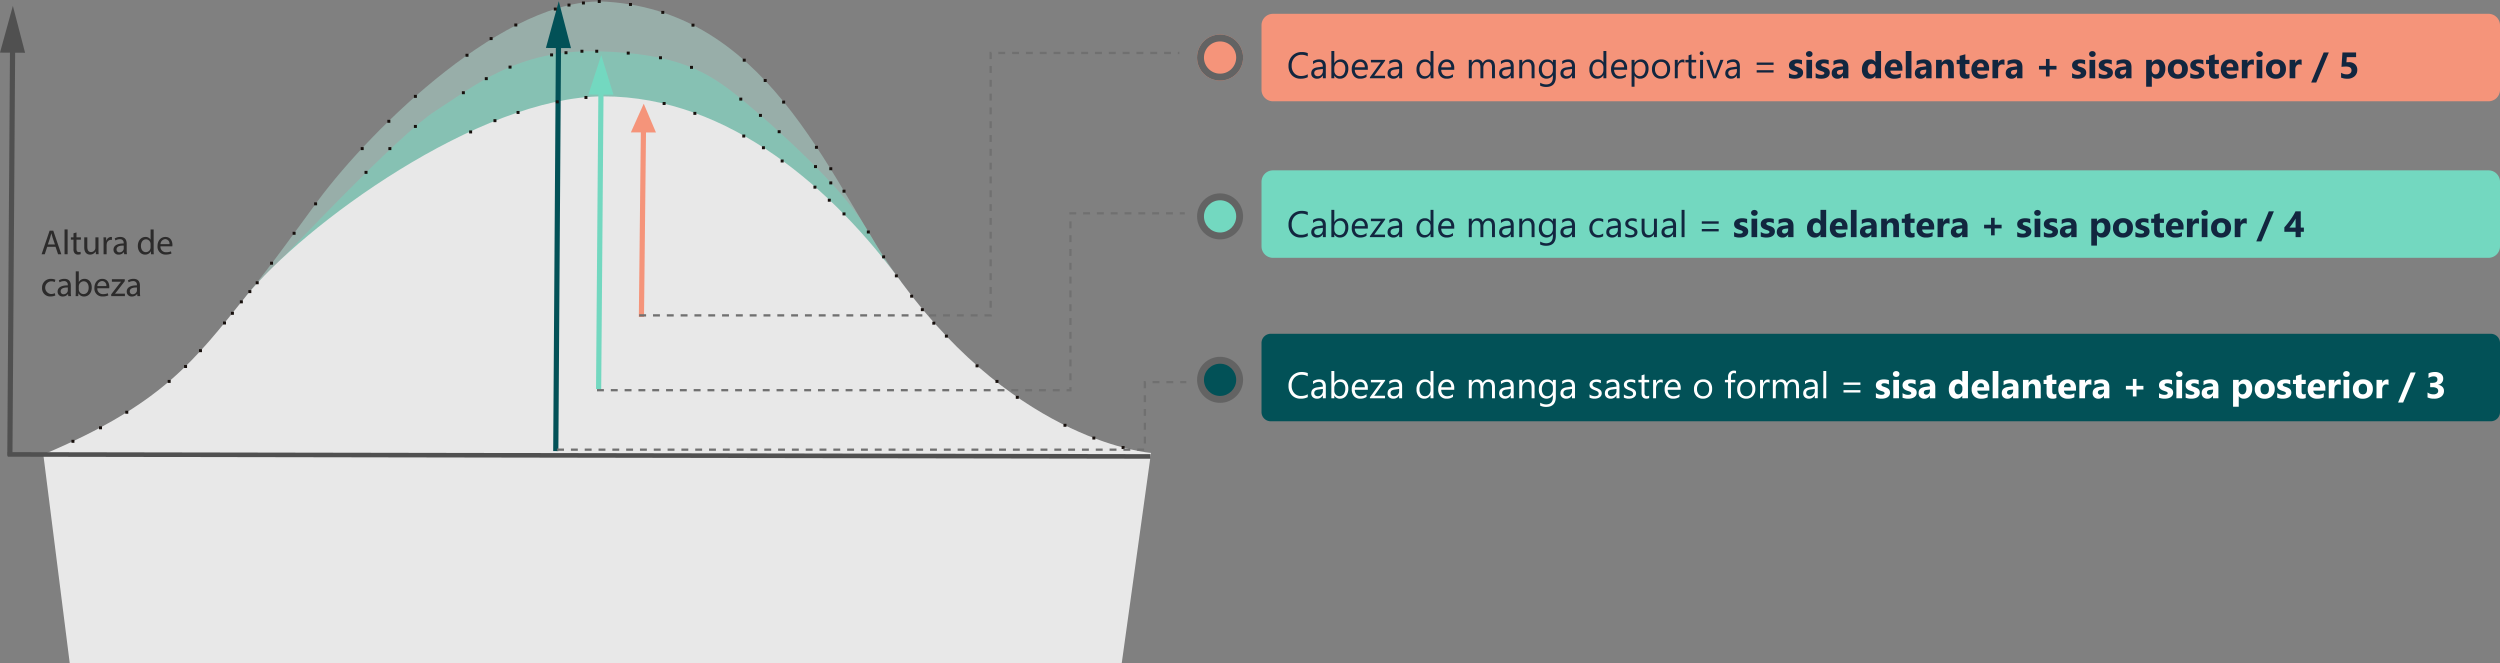 <svg xmlns="http://www.w3.org/2000/svg" width="1086" height="288.219" viewBox="0 0 1086 288.219">
  <rect x="0" y="0" width="1086" height="288.219" fill="#808080" stroke="none"/>
  <g id="Grupo_1069633" data-name="Grupo 1069633" transform="translate(-284 -4429)">
    <g id="Capa_2" data-name="Capa 2" transform="translate(302.816 4429.647)">
      <path id="Trazado_108821" data-name="Trazado 108821" d="M128.4,323.608c-2.067-2.512,286.859-3.884,284.831-6.585-29.264-38.979-54.6-116.87-127.881-121.66-43.067-2.814-101.8,54.531-125.482,86.492-8.746,11.8-19.067,26.615-31.468,41.753" transform="translate(-40.61 -195.263)" fill="#baefe4" opacity="0.41"/>
      <path id="Trazado_108822" data-name="Trazado 108822" d="M143.084,309.09c2.156-1.679,51.439-54.75,67.915-65.218,16.79-10.669,35.291-26.613,70.09-25.782s48.121,8.823,62.577,20.707c14.884,12.235,43.774,38.179,53.736,55.249s15.725,25.931,15.725,25.931-.494,17-1.212,17-244.02,13.65-244.02,13.65l-41.667-19.158Z" transform="translate(-40.497 -196.45)" fill="#73d8c0" opacity="0.47"/>
      <path id="Trazado_108823" data-name="Trazado 108823" d="M35.785,394.31,47.28,485.1H504.232l12.737-91.473s-57.083-4.083-108.565-74.338c-28.81-39.316-74.479-80.545-129.318-80.545-53.936,0-130.6,56.118-155.514,87.13C101.546,353.3,87.511,372.541,35.785,394.31Z" transform="translate(-35.785 -197.528)" fill="#e8e8e8"/>
    </g>
    <g id="Capa_1" data-name="Capa 1" transform="translate(284 4429.531)">
      <line id="Línea_208" data-name="Línea 208" x1="496.438" y1="0.878" transform="translate(3.348 196.871)" fill="none" stroke="#505050" stroke-miterlimit="10" stroke-width="2"/>
      <g id="Grupo_58870" data-name="Grupo 58870" transform="translate(274.052 44.514)">
        <path id="Trazado_108824" data-name="Trazado 108824" d="M313.041,254.2l4.322.018-5.31-12.5-5.589,12.456,4.323.018-.868,80.138,2.254.009Z" transform="translate(-306.465 -241.715)" fill="#f5947a"/>
      </g>
      <g id="Grupo_58871" data-name="Grupo 58871" transform="translate(255.597 23.426)">
        <path id="Trazado_108825" data-name="Trazado 108825" d="M292.156,237.006l4.322.024-5.31-17.176-5.589,17.115,4.323.024-1.008,127.891,2.254.013Z" transform="translate(-285.58 -219.854)" fill="#73d8c0"/>
      </g>
      <g id="Grupo_58872" data-name="Grupo 58872" transform="translate(237.141)">
        <path id="Trazado_108826" data-name="Trazado 108826" d="M272.686,215.481l4.322.029L271.7,195.14l-5.589,20.3,4.323.029L269.27,390.557l2.253.015Z" transform="translate(-266.11 -195.14)" fill="#025157"/>
      </g>
      <g id="Grupo_58873" data-name="Grupo 58873" transform="translate(0 2.027)">
        <path id="Trazado_108827" data-name="Trazado 108827" d="M22.511,217.619l4.322.029-5.31-20.369-5.589,20.3,4.323.029L19.094,392.7l2.254.015Z" transform="translate(-15.934 -197.279)" fill="#505050"/>
      </g>
      <g id="Grupo_58874" data-name="Grupo 58874" transform="translate(18.077 99.135)">
        <path id="Trazado_108828" data-name="Trazado 108828" d="M37.433,307.31l-1.063,3.217H35L38.479,300.3h1.593l3.489,10.227H42.15l-1.092-3.217Zm3.353-1.031-1-2.943c-.227-.668-.38-1.275-.532-1.866h-.029c-.153.607-.319,1.229-.517,1.851l-1,2.958Z" transform="translate(-35.005 -299.754)" fill="#2c2b2b"/>
        <path id="Trazado_108829" data-name="Trazado 108829" d="M45.517,299.724h1.336V310.5H45.517Z" transform="translate(-35.553 -299.724)" fill="#2c2b2b"/>
        <path id="Trazado_108830" data-name="Trazado 108830" d="M50.856,301.117v2.109h1.911v1.016H50.856v3.96c0,.91.258,1.427,1,1.427a2.955,2.955,0,0,0,.773-.092l.061,1a3.268,3.268,0,0,1-1.183.182,1.852,1.852,0,0,1-1.442-.561,2.722,2.722,0,0,1-.516-1.912v-4.006H48.413v-1.016H49.55v-1.76Z" transform="translate(-35.704 -299.797)" fill="#2c2b2b"/>
        <path id="Trazado_108831" data-name="Trazado 108831" d="M60.731,308.682c0,.758.015,1.426.062,2H59.608l-.076-1.2H59.5a2.762,2.762,0,0,1-2.428,1.366c-1.153,0-2.534-.637-2.534-3.216v-4.294h1.335v4.066c0,1.4.425,2.337,1.639,2.337a1.931,1.931,0,0,0,1.76-1.214,1.952,1.952,0,0,0,.121-.682v-4.506h1.335Z" transform="translate(-36.023 -299.913)" fill="#2c2b2b"/>
        <path id="Trazado_108832" data-name="Trazado 108832" d="M63.4,305.624c0-.865-.015-1.609-.061-2.291h1.168l.046,1.441h.062a2.2,2.2,0,0,1,2.032-1.608,1.444,1.444,0,0,1,.379.046v1.259a2.008,2.008,0,0,0-.455-.045,1.874,1.874,0,0,0-1.791,1.715,3.861,3.861,0,0,0-.061.622v3.915H63.4Z" transform="translate(-36.481 -299.903)" fill="#2c2b2b"/>
        <path id="Trazado_108833" data-name="Trazado 108833" d="M72.591,310.676l-.106-.926H72.44a2.736,2.736,0,0,1-2.247,1.093,2.092,2.092,0,0,1-2.246-2.109c0-1.775,1.578-2.746,4.415-2.731v-.152a1.514,1.514,0,0,0-1.668-1.7,3.658,3.658,0,0,0-1.912.546l-.3-.88a4.556,4.556,0,0,1,2.412-.652c2.246,0,2.792,1.532,2.792,3v2.746a10.348,10.348,0,0,0,.121,1.76Zm-.2-3.748c-1.456-.03-3.11.227-3.11,1.654a1.182,1.182,0,0,0,1.26,1.275,1.827,1.827,0,0,0,1.774-1.229,1.393,1.393,0,0,0,.076-.425Z" transform="translate(-36.721 -299.903)" fill="#2c2b2b"/>
        <path id="Trazado_108834" data-name="Trazado 108834" d="M85.973,299.724V308.6c0,.652.015,1.4.061,1.9h-1.2l-.061-1.275h-.03a2.715,2.715,0,0,1-2.5,1.442c-1.774,0-3.14-1.5-3.14-3.733-.015-2.443,1.5-3.944,3.292-3.944a2.455,2.455,0,0,1,2.215,1.122h.03v-4.385Zm-1.336,6.418a2.355,2.355,0,0,0-.061-.561,1.963,1.963,0,0,0-1.927-1.548c-1.38,0-2.2,1.214-2.2,2.837,0,1.487.729,2.716,2.17,2.716a2.007,2.007,0,0,0,1.957-1.592,2.326,2.326,0,0,0,.061-.577Z" transform="translate(-37.302 -299.724)" fill="#2c2b2b"/>
        <path id="Trazado_108835" data-name="Trazado 108835" d="M89.4,307.247a2.353,2.353,0,0,0,2.519,2.55,4.829,4.829,0,0,0,2.033-.38l.227.956a5.947,5.947,0,0,1-2.443.455,3.41,3.41,0,0,1-3.611-3.7c0-2.215,1.3-3.959,3.444-3.959,2.4,0,3.034,2.109,3.034,3.459a5.035,5.035,0,0,1-.045.622Zm3.915-.955a1.9,1.9,0,0,0-1.851-2.17,2.213,2.213,0,0,0-2.048,2.17Z" transform="translate(-37.773 -299.903)" fill="#2c2b2b"/>
        <path id="Trazado_108836" data-name="Trazado 108836" d="M40.978,329.6a4.917,4.917,0,0,1-2.109.425,3.488,3.488,0,0,1-3.656-3.747,3.731,3.731,0,0,1,3.945-3.9,4.461,4.461,0,0,1,1.85.379l-.3,1.032a3.083,3.083,0,0,0-1.547-.35,2.769,2.769,0,0,0-.046,5.523,3.777,3.777,0,0,0,1.639-.365Z" transform="translate(-35.016 -300.905)" fill="#2c2b2b"/>
        <path id="Trazado_108837" data-name="Trazado 108837" d="M46.975,329.876l-.105-.925h-.045a2.737,2.737,0,0,1-2.246,1.092,2.092,2.092,0,0,1-2.246-2.109c0-1.774,1.578-2.746,4.415-2.731v-.152a1.515,1.515,0,0,0-1.669-1.7,3.661,3.661,0,0,0-1.912.546l-.3-.88a4.557,4.557,0,0,1,2.412-.652c2.246,0,2.792,1.532,2.792,3v2.746a10.348,10.348,0,0,0,.121,1.76Zm-.2-3.748c-1.456-.03-3.11.228-3.11,1.654a1.182,1.182,0,0,0,1.26,1.275,1.826,1.826,0,0,0,1.774-1.229,1.365,1.365,0,0,0,.076-.425Z" transform="translate(-35.387 -300.904)" fill="#2c2b2b"/>
        <path id="Trazado_108838" data-name="Trazado 108838" d="M50.589,329.7c.03-.5.061-1.244.061-1.9v-8.876h1.319v4.613H52a2.733,2.733,0,0,1,2.5-1.351c1.821,0,3.111,1.517,3.1,3.747,0,2.625-1.654,3.93-3.293,3.93a2.616,2.616,0,0,1-2.458-1.381H51.8l-.061,1.214Zm1.38-2.943a2.575,2.575,0,0,0,.061.485,2.061,2.061,0,0,0,2,1.563c1.4,0,2.23-1.138,2.23-2.822,0-1.472-.758-2.732-2.184-2.732a2.131,2.131,0,0,0-2.034,1.639,2.63,2.63,0,0,0-.076.546Z" transform="translate(-35.817 -300.724)" fill="#2c2b2b"/>
        <path id="Trazado_108839" data-name="Trazado 108839" d="M60.471,326.447A2.353,2.353,0,0,0,62.99,329a4.811,4.811,0,0,0,2.033-.38l.227.956a5.947,5.947,0,0,1-2.443.455,3.41,3.41,0,0,1-3.611-3.7c0-2.214,1.3-3.959,3.444-3.959,2.4,0,3.034,2.109,3.034,3.459a4.851,4.851,0,0,1-.046.622Zm3.915-.956a1.9,1.9,0,0,0-1.851-2.169,2.212,2.212,0,0,0-2.048,2.169Z" transform="translate(-36.265 -300.904)" fill="#2c2b2b"/>
        <path id="Trazado_108840" data-name="Trazado 108840" d="M66.892,329.112l3.322-4.324c.319-.394.623-.744.956-1.138v-.03H67.2v-1.077h5.6l-.015.834L69.5,327.64c-.3.409-.607.773-.94,1.154v.029h4.294v1.063H66.892Z" transform="translate(-36.666 -300.913)" fill="#2c2b2b"/>
        <path id="Trazado_108841" data-name="Trazado 108841" d="M78.655,329.876l-.106-.925H78.5a2.736,2.736,0,0,1-2.246,1.092,2.092,2.092,0,0,1-2.246-2.109c0-1.774,1.578-2.746,4.415-2.731v-.152a1.514,1.514,0,0,0-1.669-1.7,3.663,3.663,0,0,0-1.912.546l-.3-.88a4.559,4.559,0,0,1,2.412-.652c2.246,0,2.793,1.532,2.793,3v2.746a10.354,10.354,0,0,0,.12,1.76Zm-.2-3.748c-1.457-.03-3.111.228-3.111,1.654a1.182,1.182,0,0,0,1.26,1.275,1.828,1.828,0,0,0,1.775-1.229,1.393,1.393,0,0,0,.076-.425Z" transform="translate(-37.037 -300.904)" fill="#2c2b2b"/>
      </g>
    </g>
    <g id="Capa_3" data-name="Capa 3" transform="translate(315.038 4429)">
      <rect id="Rectángulo_6458" data-name="Rectángulo 6458" width="1.295" height="1.295" transform="translate(0 191.058)" fill="#17100d"/>
      <rect id="Rectángulo_6459" data-name="Rectángulo 6459" width="1.295" height="1.295" transform="translate(11.978 185.19)" fill="#17100d"/>
      <rect id="Rectángulo_6460" data-name="Rectángulo 6460" width="1.295" height="1.295" transform="translate(23.39 178.432)" fill="#17100d"/>
      <rect id="Rectángulo_6461" data-name="Rectángulo 6461" width="1.295" height="1.295" transform="translate(41.803 165.04)" fill="#17100d"/>
      <rect id="Rectángulo_6462" data-name="Rectángulo 6462" width="1.295" height="1.295" transform="translate(55.4 151.686)" fill="#17100d"/>
      <rect id="Rectángulo_6463" data-name="Rectángulo 6463" width="1.295" height="1.295" transform="translate(65.841 139.664)" fill="#17100d"/>
      <rect id="Rectángulo_6464" data-name="Rectángulo 6464" width="1.295" height="1.295" transform="translate(69.281 135.455)" fill="#17100d"/>
      <rect id="Rectángulo_6465" data-name="Rectángulo 6465" width="1.295" height="1.295" transform="translate(73.165 130.478)" fill="#17100d"/>
      <rect id="Rectángulo_6466" data-name="Rectángulo 6466" width="1.295" height="1.295" transform="translate(76.848 126.026)" fill="#17100d"/>
      <rect id="Rectángulo_6467" data-name="Rectángulo 6467" width="1.295" height="1.295" transform="translate(80.045 122.182)" fill="#17100d"/>
      <rect id="Rectángulo_6468" data-name="Rectángulo 6468" width="1.295" height="1.295" transform="translate(86.277 113.684)" fill="#17100d"/>
      <rect id="Rectángulo_6469" data-name="Rectángulo 6469" width="1.295" height="1.295" transform="translate(96.07 100.694)" fill="#17100d"/>
      <rect id="Rectángulo_6470" data-name="Rectángulo 6470" width="1.295" height="1.295" transform="translate(105.418 87.894)" fill="#17100d"/>
      <rect id="Rectángulo_6471" data-name="Rectángulo 6471" width="1.295" height="1.295" transform="translate(125.652 63.909)" fill="#17100d"/>
      <rect id="Rectángulo_6472" data-name="Rectángulo 6472" width="1.295" height="1.295" transform="translate(127.311 74.228)" fill="#17100d"/>
      <rect id="Rectángulo_6473" data-name="Rectángulo 6473" width="1.295" height="1.295" transform="translate(137.671 63.909)" fill="#17100d"/>
      <rect id="Rectángulo_6474" data-name="Rectángulo 6474" width="1.295" height="1.295" transform="translate(148.759 54.277)" fill="#17100d"/>
      <rect id="Rectángulo_6475" data-name="Rectángulo 6475" width="1.295" height="1.295" transform="translate(169.6 39.628)" fill="#17100d"/>
      <rect id="Rectángulo_6476" data-name="Rectángulo 6476" width="1.295" height="1.295" transform="translate(179.555 33.517)" fill="#17100d"/>
      <rect id="Rectángulo_6477" data-name="Rectángulo 6477" width="1.295" height="1.295" transform="translate(171.178 23.36)" fill="#17100d"/>
      <rect id="Rectángulo_6478" data-name="Rectángulo 6478" width="1.295" height="1.295" transform="translate(181.659 16.116)" fill="#17100d"/>
      <rect id="Rectángulo_6479" data-name="Rectángulo 6479" width="1.295" height="1.295" transform="translate(192.383 10.208)" fill="#17100d"/>
      <rect id="Rectángulo_6480" data-name="Rectángulo 6480" width="1.295" height="1.295" transform="translate(209.541 3.288)" fill="#17100d"/>
      <rect id="Rectángulo_6481" data-name="Rectángulo 6481" width="1.295" height="1.295" transform="translate(215.48 1.548)" fill="#17100d"/>
      <rect id="Rectángulo_6482" data-name="Rectángulo 6482" width="1.295" height="1.295" transform="translate(221.753 0.647)" fill="#17100d"/>
      <rect id="Rectángulo_6483" data-name="Rectángulo 6483" width="1.295" height="1.295" transform="translate(228.632)" fill="#17100d"/>
      <rect id="Rectángulo_6484" data-name="Rectángulo 6484" width="1.295" height="1.295" transform="translate(242.189 1.295)" fill="#17100d"/>
      <rect id="Rectángulo_6485" data-name="Rectángulo 6485" width="1.295" height="1.295" transform="translate(256.231 4.735)" fill="#17100d"/>
      <rect id="Rectángulo_6486" data-name="Rectángulo 6486" width="1.295" height="1.295" transform="translate(255.229 24.442)" fill="#17100d"/>
      <rect id="Rectángulo_6487" data-name="Rectángulo 6487" width="1.295" height="1.295" transform="translate(269.352 10.279)" fill="#17100d"/>
      <rect id="Rectángulo_6488" data-name="Rectángulo 6488" width="1.295" height="1.295" transform="translate(268.705 28.611)" fill="#17100d"/>
      <rect id="Rectángulo_6489" data-name="Rectángulo 6489" width="1.295" height="1.295" transform="translate(291.61 25.495)" fill="#17100d"/>
      <rect id="Rectángulo_6490" data-name="Rectángulo 6490" width="1.295" height="1.295" transform="translate(300.715 34.317)" fill="#17100d"/>
      <rect id="Rectángulo_6491" data-name="Rectángulo 6491" width="1.295" height="1.295" transform="translate(290.112 42.41)" fill="#17100d"/>
      <rect id="Rectángulo_6492" data-name="Rectángulo 6492" width="1.295" height="1.295" transform="translate(270.162 48.602)" fill="#17100d"/>
      <rect id="Rectángulo_6493" data-name="Rectángulo 6493" width="1.295" height="1.295" transform="translate(291.407 58.445)" fill="#17100d"/>
      <rect id="Rectángulo_6494" data-name="Rectángulo 6494" width="1.295" height="1.295" transform="translate(299.946 63.525)" fill="#17100d"/>
      <rect id="Rectángulo_6495" data-name="Rectángulo 6495" width="1.295" height="1.295" transform="translate(306.785 56.565)" fill="#17100d"/>
      <rect id="Rectángulo_6496" data-name="Rectángulo 6496" width="1.295" height="1.295" transform="translate(308.727 43.705)" fill="#17100d"/>
      <rect id="Rectángulo_6497" data-name="Rectángulo 6497" width="1.295" height="1.295" transform="translate(322.972 63.342)" fill="#17100d"/>
      <rect id="Rectángulo_6498" data-name="Rectángulo 6498" width="1.295" height="1.295" transform="translate(322.567 71.719)" fill="#17100d"/>
      <rect id="Rectángulo_6499" data-name="Rectángulo 6499" width="1.295" height="1.295" transform="translate(329.204 78.801)" fill="#17100d"/>
      <rect id="Rectángulo_6500" data-name="Rectángulo 6500" width="1.295" height="1.295" transform="translate(334.951 82.402)" fill="#17100d"/>
      <rect id="Rectángulo_6501" data-name="Rectángulo 6501" width="1.295" height="1.295" transform="translate(334.951 92.276)" fill="#17100d"/>
      <rect id="Rectángulo_6502" data-name="Rectángulo 6502" width="1.295" height="1.295" transform="translate(345.513 100.127)" fill="#17100d"/>
      <rect id="Rectángulo_6503" data-name="Rectángulo 6503" width="1.295" height="1.295" transform="translate(357.693 119.187)" fill="#17100d"/>
      <rect id="Rectángulo_6504" data-name="Rectángulo 6504" width="1.295" height="1.295" transform="translate(364.33 128.009)" fill="#17100d"/>
      <rect id="Rectángulo_6505" data-name="Rectángulo 6505" width="1.295" height="1.295" transform="translate(368.984 133.877)" fill="#17100d"/>
      <rect id="Rectángulo_6506" data-name="Rectángulo 6506" width="1.295" height="1.295" transform="translate(373.961 139.745)" fill="#17100d"/>
      <rect id="Rectángulo_6507" data-name="Rectángulo 6507" width="1.295" height="1.295" transform="translate(379.424 145.37)" fill="#17100d"/>
      <rect id="Rectángulo_6508" data-name="Rectángulo 6508" width="1.295" height="1.295" transform="translate(392.738 158.279)" fill="#17100d"/>
      <rect id="Rectángulo_6509" data-name="Rectángulo 6509" width="1.295" height="1.295" transform="translate(401.398 165.04)" fill="#17100d"/>
      <rect id="Rectángulo_6510" data-name="Rectángulo 6510" width="1.295" height="1.295" transform="translate(410.22 171.957)" fill="#17100d"/>
      <rect id="Rectángulo_6511" data-name="Rectángulo 6511" width="1.295" height="1.295" transform="translate(430.94 184.097)" fill="#17100d"/>
      <rect id="Rectángulo_6512" data-name="Rectángulo 6512" width="1.295" height="1.295" transform="translate(443.485 189.642)" fill="#17100d"/>
      <rect id="Rectángulo_6513" data-name="Rectángulo 6513" width="1.295" height="1.295" transform="translate(456.191 193.769)" fill="#17100d"/>
      <rect id="Rectángulo_6514" data-name="Rectángulo 6514" width="1.295" height="1.295" transform="translate(352.149 110.932)" fill="#17100d"/>
      <rect id="Rectángulo_6515" data-name="Rectángulo 6515" width="1.295" height="1.295" transform="translate(329.204 72.65)" fill="#17100d"/>
      <rect id="Rectángulo_6516" data-name="Rectángulo 6516" width="1.295" height="1.295" transform="translate(328.557 86.328)" fill="#17100d"/>
      <rect id="Rectángulo_6517" data-name="Rectángulo 6517" width="1.295" height="1.295" transform="translate(322.325 80.662)" fill="#17100d"/>
      <rect id="Rectángulo_6518" data-name="Rectángulo 6518" width="1.295" height="1.295" transform="translate(298.651 49.483)" fill="#17100d"/>
      <rect id="Rectángulo_6519" data-name="Rectángulo 6519" width="1.295" height="1.295" transform="translate(308.08 69.291)" fill="#17100d"/>
      <rect id="Rectángulo_6520" data-name="Rectángulo 6520" width="1.295" height="1.295" transform="translate(256.808 44.312)" fill="#17100d"/>
      <rect id="Rectángulo_6521" data-name="Rectángulo 6521" width="1.295" height="1.295" transform="translate(241.218 22.419)" fill="#17100d"/>
      <rect id="Rectángulo_6522" data-name="Rectángulo 6522" width="1.295" height="1.295" transform="translate(189.874 28.499)" fill="#17100d"/>
      <rect id="Rectángulo_6523" data-name="Rectángulo 6523" width="1.295" height="1.295" transform="translate(207.923 23.198)" fill="#17100d"/>
      <rect id="Rectángulo_6524" data-name="Rectángulo 6524" width="1.295" height="1.295" transform="translate(210.391 43.594)" fill="#17100d"/>
      <rect id="Rectángulo_6525" data-name="Rectángulo 6525" width="1.295" height="1.295" transform="translate(222.846 41.692)" fill="#17100d"/>
      <rect id="Rectángulo_6526" data-name="Rectángulo 6526" width="1.295" height="1.295" transform="translate(221.105 21.609)" fill="#17100d"/>
      <rect id="Rectángulo_6527" data-name="Rectángulo 6527" width="1.295" height="1.295" transform="translate(227.54 21.609)" fill="#17100d"/>
      <rect id="Rectángulo_6528" data-name="Rectángulo 6528" width="1.295" height="1.295" transform="translate(214.185 22.256)" fill="#17100d"/>
      <rect id="Rectángulo_6529" data-name="Rectángulo 6529" width="1.295" height="1.295" transform="translate(193.354 48.207)" fill="#17100d"/>
      <rect id="Rectángulo_6530" data-name="Rectángulo 6530" width="1.295" height="1.295" transform="translate(172.756 56.665)" fill="#17100d"/>
      <rect id="Rectángulo_6531" data-name="Rectángulo 6531" width="1.295" height="1.295" transform="translate(183.318 51.768)" fill="#17100d"/>
      <rect id="Rectángulo_6532" data-name="Rectángulo 6532" width="1.295" height="1.295" transform="translate(148.759 41.215)" fill="#17100d"/>
      <rect id="Rectángulo_6533" data-name="Rectángulo 6533" width="1.295" height="1.295" transform="translate(137.226 52.052)" fill="#17100d"/>
      <rect id="Rectángulo_6534" data-name="Rectángulo 6534" width="1.295" height="1.295" transform="translate(48.925 158.565)" fill="#17100d"/>
    </g>
    <path id="Trazado_773612" data-name="Trazado 773612" d="M5,0H533a5,5,0,0,1,5,5V33a5,5,0,0,1-5,5H5a5,5,0,0,1-5-5V5A5,5,0,0,1,5,0Z" transform="translate(832 4435)" fill="#f5947a"/>
    <path id="Trazado_773606" data-name="Trazado 773606" d="M5,0H533a5,5,0,0,1,5,5V33a5,5,0,0,1-5,5H5a5,5,0,0,1-5-5V5A5,5,0,0,1,5,0Z" transform="translate(832 4503)" fill="#73d8c0"/>
    <path id="Trazado_773607" data-name="Trazado 773607" d="M4,0H534a4,4,0,0,1,4,4V34a4,4,0,0,1-4,4H4a4,4,0,0,1-4-4V4A4,4,0,0,1,4,0Z" transform="translate(832 4574)" fill="#025157"/>
    <path id="Trazado_773613" data-name="Trazado 773613" d="M9.094,16.531A6.571,6.571,0,0,1,6,17.188a4.989,4.989,0,0,1-3.828-1.539A5.679,5.679,0,0,1,.734,11.609,5.952,5.952,0,0,1,2.352,7.266a5.489,5.489,0,0,1,4.1-1.656,6.576,6.576,0,0,1,2.641.461v1.4A5.355,5.355,0,0,0,6.438,6.8,4.076,4.076,0,0,0,3.309,8.086a4.856,4.856,0,0,0-1.2,3.445A4.621,4.621,0,0,0,3.23,14.793a3.815,3.815,0,0,0,2.941,1.215,5.518,5.518,0,0,0,2.922-.75ZM16.93,17H15.648V15.75h-.031a2.682,2.682,0,0,1-2.461,1.438,2.63,2.63,0,0,1-1.871-.633,2.192,2.192,0,0,1-.676-1.68q0-2.242,2.641-2.609l2.4-.336q0-2.039-1.648-2.039a3.938,3.938,0,0,0-2.609.984V9.563a4.958,4.958,0,0,1,2.719-.75q2.82,0,2.82,2.984Zm-1.281-4.047-1.93.266a3.133,3.133,0,0,0-1.344.441,1.273,1.273,0,0,0-.453,1.121,1.221,1.221,0,0,0,.418.957,1.615,1.615,0,0,0,1.113.371,2.056,2.056,0,0,0,1.574-.668,2.387,2.387,0,0,0,.621-1.691Zm5.008,2.891h-.031V17H19.344V5.156h1.281v5.25h.031a3.03,3.03,0,0,1,2.766-1.594,2.932,2.932,0,0,1,2.41,1.074,4.436,4.436,0,0,1,.871,2.879,4.959,4.959,0,0,1-.977,3.215,3.251,3.251,0,0,1-2.672,1.207A2.631,2.631,0,0,1,20.656,15.844Zm-.031-3.227v1.117a2.379,2.379,0,0,0,.645,1.684,2.3,2.3,0,0,0,3.461-.2,4.086,4.086,0,0,0,.66-2.477,3.225,3.225,0,0,0-.617-2.094A2.043,2.043,0,0,0,23.1,9.891a2.27,2.27,0,0,0-1.8.777A2.854,2.854,0,0,0,20.625,12.617Zm14.555.7H29.531a2.992,2.992,0,0,0,.719,2.063,2.478,2.478,0,0,0,1.891.727,3.931,3.931,0,0,0,2.484-.891v1.2a4.643,4.643,0,0,1-2.789.766,3.381,3.381,0,0,1-2.664-1.09,4.461,4.461,0,0,1-.969-3.066,4.375,4.375,0,0,1,1.059-3.043,3.394,3.394,0,0,1,2.629-1.176,3.008,3.008,0,0,1,2.43,1.016,4.234,4.234,0,0,1,.859,2.82Zm-1.312-1.086a2.607,2.607,0,0,0-.535-1.727,1.823,1.823,0,0,0-1.465-.617,2.07,2.07,0,0,0-1.539.648,2.943,2.943,0,0,0-.781,1.7ZM42.7,9.367l-4.734,6.539h4.688V17h-6.57v-.4l4.734-6.508H36.523V9H42.7ZM50.078,17H48.8V15.75h-.031A2.682,2.682,0,0,1,46.3,17.188a2.63,2.63,0,0,1-1.871-.633,2.192,2.192,0,0,1-.676-1.68q0-2.242,2.641-2.609l2.4-.336q0-2.039-1.648-2.039a3.938,3.938,0,0,0-2.609.984V9.563a4.958,4.958,0,0,1,2.719-.75q2.82,0,2.82,2.984ZM48.8,12.953l-1.93.266a3.133,3.133,0,0,0-1.344.441,1.273,1.273,0,0,0-.453,1.121,1.221,1.221,0,0,0,.418.957,1.615,1.615,0,0,0,1.113.371,2.056,2.056,0,0,0,1.574-.668A2.387,2.387,0,0,0,48.8,13.75ZM63.7,17H62.422V15.641h-.031a2.958,2.958,0,0,1-2.75,1.547,2.988,2.988,0,0,1-2.41-1.074,4.407,4.407,0,0,1-.9-2.926,4.794,4.794,0,0,1,1-3.18,3.3,3.3,0,0,1,2.664-1.2,2.564,2.564,0,0,1,2.4,1.3h.031V5.156H63.7Zm-1.281-3.617V12.2a2.289,2.289,0,0,0-.641-1.641,2.149,2.149,0,0,0-1.625-.672,2.212,2.212,0,0,0-1.844.859,3.766,3.766,0,0,0-.672,2.375,3.387,3.387,0,0,0,.645,2.184,2.107,2.107,0,0,0,1.73.8,2.188,2.188,0,0,0,1.738-.773A2.882,2.882,0,0,0,62.422,13.383Zm10.3-.062H67.078a2.992,2.992,0,0,0,.719,2.063,2.478,2.478,0,0,0,1.891.727,3.931,3.931,0,0,0,2.484-.891v1.2a4.643,4.643,0,0,1-2.789.766,3.381,3.381,0,0,1-2.664-1.09,4.461,4.461,0,0,1-.969-3.066,4.375,4.375,0,0,1,1.059-3.043,3.394,3.394,0,0,1,2.629-1.176,3.008,3.008,0,0,1,2.43,1.016,4.234,4.234,0,0,1,.859,2.82Zm-1.312-1.086a2.607,2.607,0,0,0-.535-1.727,1.823,1.823,0,0,0-1.465-.617,2.07,2.07,0,0,0-1.539.648,2.943,2.943,0,0,0-.781,1.7ZM90.406,17H89.125V12.406a3.466,3.466,0,0,0-.41-1.922,1.555,1.555,0,0,0-1.379-.594,1.708,1.708,0,0,0-1.395.75,2.869,2.869,0,0,0-.574,1.8V17H84.086V12.25q0-2.359-1.82-2.359a1.686,1.686,0,0,0-1.391.707,2.923,2.923,0,0,0-.547,1.84V17H79.047V9h1.281v1.266h.031a2.718,2.718,0,0,1,2.484-1.453,2.311,2.311,0,0,1,2.266,1.656,2.855,2.855,0,0,1,2.656-1.656q2.641,0,2.641,3.258Zm8.148,0H97.273V15.75h-.031a2.682,2.682,0,0,1-2.461,1.438,2.63,2.63,0,0,1-1.871-.633,2.192,2.192,0,0,1-.676-1.68q0-2.242,2.641-2.609l2.4-.336q0-2.039-1.648-2.039a3.938,3.938,0,0,0-2.609.984V9.563a4.958,4.958,0,0,1,2.719-.75q2.82,0,2.82,2.984Zm-1.281-4.047-1.93.266A3.133,3.133,0,0,0,94,13.66a1.273,1.273,0,0,0-.453,1.121,1.221,1.221,0,0,0,.418.957,1.615,1.615,0,0,0,1.113.371,2.056,2.056,0,0,0,1.574-.668,2.387,2.387,0,0,0,.621-1.691ZM107.609,17h-1.281V12.438q0-2.547-1.859-2.547a2.017,2.017,0,0,0-1.59.723,2.679,2.679,0,0,0-.629,1.824V17h-1.281V9h1.281v1.328h.031a2.887,2.887,0,0,1,2.625-1.516,2.448,2.448,0,0,1,2.008.848,3.776,3.776,0,0,1,.7,2.449Zm9.242-.641q0,4.406-4.219,4.406a5.664,5.664,0,0,1-2.594-.562V18.922a5.327,5.327,0,0,0,2.578.75q2.953,0,2.953-3.141v-.875h-.031a3.237,3.237,0,0,1-5.152.465,4.263,4.263,0,0,1-.91-2.863,4.981,4.981,0,0,1,.98-3.242,3.275,3.275,0,0,1,2.684-1.2,2.608,2.608,0,0,1,2.4,1.3h.031V9h1.281Zm-1.281-2.977V12.2a2.289,2.289,0,0,0-.645-1.633,2.122,2.122,0,0,0-1.605-.68,2.225,2.225,0,0,0-1.859.863,3.853,3.853,0,0,0-.672,2.418,3.308,3.308,0,0,0,.645,2.137,2.082,2.082,0,0,0,1.707.8,2.23,2.23,0,0,0,1.754-.766A2.854,2.854,0,0,0,115.57,13.383Zm9.6,3.617h-1.281V15.75h-.031a2.682,2.682,0,0,1-2.461,1.438,2.63,2.63,0,0,1-1.871-.633,2.192,2.192,0,0,1-.676-1.68q0-2.242,2.641-2.609l2.4-.336q0-2.039-1.648-2.039a3.938,3.938,0,0,0-2.609.984V9.563a4.958,4.958,0,0,1,2.719-.75q2.82,0,2.82,2.984Zm-1.281-4.047-1.93.266a3.133,3.133,0,0,0-1.344.441,1.273,1.273,0,0,0-.453,1.121,1.221,1.221,0,0,0,.418.957,1.615,1.615,0,0,0,1.113.371,2.056,2.056,0,0,0,1.574-.668,2.387,2.387,0,0,0,.621-1.691ZM138.8,17h-1.281V15.641h-.031a2.958,2.958,0,0,1-2.75,1.547,2.988,2.988,0,0,1-2.41-1.074,4.407,4.407,0,0,1-.9-2.926,4.794,4.794,0,0,1,1-3.18,3.3,3.3,0,0,1,2.664-1.2,2.564,2.564,0,0,1,2.4,1.3h.031V5.156H138.8Zm-1.281-3.617V12.2a2.289,2.289,0,0,0-.641-1.641,2.149,2.149,0,0,0-1.625-.672,2.212,2.212,0,0,0-1.844.859,3.766,3.766,0,0,0-.672,2.375,3.387,3.387,0,0,0,.645,2.184,2.107,2.107,0,0,0,1.73.8,2.188,2.188,0,0,0,1.738-.773A2.882,2.882,0,0,0,137.516,13.383Zm10.3-.062h-5.648a2.992,2.992,0,0,0,.719,2.063,2.478,2.478,0,0,0,1.891.727,3.931,3.931,0,0,0,2.484-.891v1.2a4.643,4.643,0,0,1-2.789.766,3.381,3.381,0,0,1-2.664-1.09,4.461,4.461,0,0,1-.969-3.066A4.374,4.374,0,0,1,141.9,9.988a3.394,3.394,0,0,1,2.629-1.176,3.008,3.008,0,0,1,2.43,1.016,4.234,4.234,0,0,1,.859,2.82Zm-1.312-1.086a2.607,2.607,0,0,0-.535-1.727,1.823,1.823,0,0,0-1.465-.617,2.07,2.07,0,0,0-1.539.648,2.943,2.943,0,0,0-.781,1.7Zm4.563,3.609h-.031V20.68h-1.281V9h1.281v1.406h.031a3.03,3.03,0,0,1,2.766-1.594,2.93,2.93,0,0,1,2.414,1.074,4.449,4.449,0,0,1,.867,2.879,4.958,4.958,0,0,1-.977,3.215,3.251,3.251,0,0,1-2.672,1.207A2.676,2.676,0,0,1,151.07,15.844Zm-.031-3.227v1.117a2.379,2.379,0,0,0,.645,1.684,2.3,2.3,0,0,0,3.461-.2,4.086,4.086,0,0,0,.66-2.477,3.225,3.225,0,0,0-.617-2.094,2.043,2.043,0,0,0-1.672-.758,2.27,2.27,0,0,0-1.8.777A2.854,2.854,0,0,0,151.039,12.617Zm11.469,4.57a3.711,3.711,0,0,1-2.832-1.121,4.153,4.153,0,0,1-1.059-2.973,4.326,4.326,0,0,1,1.1-3.148A3.96,3.96,0,0,1,162.7,8.813a3.588,3.588,0,0,1,2.793,1.1,4.368,4.368,0,0,1,1,3.055,4.3,4.3,0,0,1-1.082,3.066A3.791,3.791,0,0,1,162.508,17.188Zm.094-7.3a2.437,2.437,0,0,0-1.953.84,3.449,3.449,0,0,0-.719,2.316,3.262,3.262,0,0,0,.727,2.242,2.469,2.469,0,0,0,1.945.82,2.342,2.342,0,0,0,1.91-.8,3.492,3.492,0,0,0,.668-2.289,3.552,3.552,0,0,0-.668-2.312A2.332,2.332,0,0,0,162.6,9.891Zm10.109.406a1.567,1.567,0,0,0-.969-.258,1.635,1.635,0,0,0-1.371.773,3.576,3.576,0,0,0-.551,2.109V17h-1.281V9h1.281v1.648h.031a2.794,2.794,0,0,1,.836-1.316,1.906,1.906,0,0,1,1.258-.473,2.092,2.092,0,0,1,.766.109Zm5.1,6.625a2.47,2.47,0,0,1-1.2.25q-2.1,0-2.1-2.344V10.094h-1.375V9h1.375V7.047l1.281-.414V9h2.016v1.094H175.8V14.6a1.869,1.869,0,0,0,.273,1.148,1.091,1.091,0,0,0,.906.344,1.347,1.347,0,0,0,.836-.266Zm2.367-9.953a.812.812,0,0,1-.586-.234.791.791,0,0,1-.242-.594.821.821,0,0,1,.828-.836.827.827,0,0,1,.6.238.835.835,0,0,1,0,1.184A.82.82,0,0,1,180.18,6.969ZM180.8,17h-1.281V9H180.8Zm8.883-8L186.5,17h-1.258l-3.031-8h1.406l2.031,5.813a5.216,5.216,0,0,1,.281,1.117h.031a5.283,5.283,0,0,1,.25-1.086L188.336,9Zm7.1,8h-1.281V15.75h-.031a2.682,2.682,0,0,1-2.461,1.438,2.63,2.63,0,0,1-1.871-.633,2.192,2.192,0,0,1-.676-1.68q0-2.242,2.641-2.609l2.4-.336q0-2.039-1.648-2.039a3.938,3.938,0,0,0-2.609.984V9.563a4.958,4.958,0,0,1,2.719-.75q2.82,0,2.82,2.984Zm-1.281-4.047-1.93.266a3.133,3.133,0,0,0-1.344.441,1.273,1.273,0,0,0-.453,1.121,1.221,1.221,0,0,0,.418.957,1.615,1.615,0,0,0,1.113.371,2.056,2.056,0,0,0,1.574-.668,2.387,2.387,0,0,0,.621-1.691Zm15.938-1.766H204.1V10.156h7.344Zm0,3.328H204.1V13.484h7.344Zm6.688,2.273v-2a5.256,5.256,0,0,0,1.215.547,4.028,4.028,0,0,0,1.145.18,2.455,2.455,0,0,0,1.035-.18.581.581,0,0,0,.379-.547.506.506,0,0,0-.172-.391,1.6,1.6,0,0,0-.441-.273,5.009,5.009,0,0,0-.59-.211q-.32-.094-.617-.211a5.914,5.914,0,0,1-.84-.387,2.427,2.427,0,0,1-.609-.48,1.889,1.889,0,0,1-.375-.633,2.525,2.525,0,0,1-.129-.852,2.192,2.192,0,0,1,.293-1.156,2.393,2.393,0,0,1,.781-.793,3.57,3.57,0,0,1,1.117-.453,5.825,5.825,0,0,1,1.309-.145,7.261,7.261,0,0,1,1.078.082,8.047,8.047,0,0,1,1.078.238v1.906a3.9,3.9,0,0,0-1-.41,4.235,4.235,0,0,0-1.051-.137,2.328,2.328,0,0,0-.457.043,1.505,1.505,0,0,0-.379.125.7.7,0,0,0-.258.211.486.486,0,0,0-.094.293.541.541,0,0,0,.141.375,1.221,1.221,0,0,0,.367.27,3.625,3.625,0,0,0,.5.2q.277.09.551.184a7.161,7.161,0,0,1,.891.375,2.848,2.848,0,0,1,.684.477,1.871,1.871,0,0,1,.438.641,2.563,2.563,0,0,1-.156,2.09,2.471,2.471,0,0,1-.82.82,3.72,3.72,0,0,1-1.18.461,6.54,6.54,0,0,1-1.387.145A7.149,7.149,0,0,1,218.133,16.789Zm8.813-9.055a1.442,1.442,0,0,1-1.023-.371,1.2,1.2,0,0,1-.4-.91,1.153,1.153,0,0,1,.4-.906,1.671,1.671,0,0,1,2.051,0,1.158,1.158,0,0,1,.395.906,1.191,1.191,0,0,1-.395.922A1.466,1.466,0,0,1,226.945,7.734ZM228.164,17H225.7V9h2.469Zm1.555-.211v-2a5.256,5.256,0,0,0,1.215.547,4.028,4.028,0,0,0,1.145.18,2.455,2.455,0,0,0,1.035-.18.581.581,0,0,0,.379-.547.506.506,0,0,0-.172-.391,1.6,1.6,0,0,0-.441-.273,5.009,5.009,0,0,0-.59-.211q-.32-.094-.617-.211a5.914,5.914,0,0,1-.84-.387,2.427,2.427,0,0,1-.609-.48,1.889,1.889,0,0,1-.375-.633,2.525,2.525,0,0,1-.129-.852,2.192,2.192,0,0,1,.293-1.156,2.393,2.393,0,0,1,.781-.793,3.57,3.57,0,0,1,1.117-.453,5.825,5.825,0,0,1,1.309-.145,7.261,7.261,0,0,1,1.078.082,8.047,8.047,0,0,1,1.078.238v1.906a3.9,3.9,0,0,0-1-.41,4.235,4.235,0,0,0-1.051-.137,2.328,2.328,0,0,0-.457.043,1.505,1.505,0,0,0-.379.125.7.7,0,0,0-.258.211.486.486,0,0,0-.094.293.541.541,0,0,0,.141.375,1.221,1.221,0,0,0,.367.27,3.625,3.625,0,0,0,.5.2q.277.09.551.184a7.161,7.161,0,0,1,.891.375,2.848,2.848,0,0,1,.684.477,1.871,1.871,0,0,1,.438.641,2.563,2.563,0,0,1-.156,2.09,2.471,2.471,0,0,1-.82.82,3.72,3.72,0,0,1-1.18.461,6.54,6.54,0,0,1-1.387.145A7.149,7.149,0,0,1,229.719,16.789ZM243.938,17H241.6V15.852h-.031a2.607,2.607,0,0,1-2.383,1.344,2.492,2.492,0,0,1-1.832-.66,2.366,2.366,0,0,1-.668-1.762q0-2.328,2.758-2.687l2.172-.289q0-1.312-1.422-1.312a4.853,4.853,0,0,0-2.719.852V9.477a6.116,6.116,0,0,1,1.41-.469,7.413,7.413,0,0,1,1.629-.2q3.422,0,3.422,3.414Zm-2.32-3.25v-.539l-1.453.188q-1.2.156-1.2,1.086a.9.9,0,0,0,.293.691,1.126,1.126,0,0,0,.793.27,1.462,1.462,0,0,0,1.133-.48A1.735,1.735,0,0,0,241.617,13.75ZM258.133,17h-2.469V15.9h-.031a2.768,2.768,0,0,1-2.477,1.3,3.033,3.033,0,0,1-2.414-1.059,4.382,4.382,0,0,1-.914-2.957A4.77,4.77,0,0,1,250.836,10a3.287,3.287,0,0,1,2.641-1.2,2.246,2.246,0,0,1,2.156,1.109h.031V5.156h2.469Zm-2.422-3.891v-.6a1.893,1.893,0,0,0-.453-1.3,1.6,1.6,0,0,0-2.461.129,2.993,2.993,0,0,0-.461,1.77,2.59,2.59,0,0,0,.445,1.625,1.581,1.581,0,0,0,2.457-.031A2.507,2.507,0,0,0,255.711,13.109ZM267.4,13.7H262.18q.125,1.742,2.2,1.742a4.286,4.286,0,0,0,2.32-.625V16.6a6.1,6.1,0,0,1-2.883.594,4.058,4.058,0,0,1-3.008-1.074,4.059,4.059,0,0,1-1.07-3,4.281,4.281,0,0,1,1.156-3.156A3.852,3.852,0,0,1,263.734,8.8a3.5,3.5,0,0,1,2.707,1.039,4,4,0,0,1,.957,2.82Zm-2.289-1.516q0-1.719-1.391-1.719a1.328,1.328,0,0,0-1.027.492,2.234,2.234,0,0,0-.527,1.227ZM271.336,17h-2.469V5.156h2.469Zm8.734,0h-2.336V15.852H277.7A2.607,2.607,0,0,1,275.32,17.2a2.492,2.492,0,0,1-1.832-.66,2.366,2.366,0,0,1-.668-1.762q0-2.328,2.758-2.687l2.172-.289q0-1.312-1.422-1.312a4.853,4.853,0,0,0-2.719.852V9.477a6.117,6.117,0,0,1,1.41-.469,7.413,7.413,0,0,1,1.629-.2q3.422,0,3.422,3.414Zm-2.32-3.25v-.539L276.3,13.4q-1.2.156-1.2,1.086a.9.9,0,0,0,.293.691,1.126,1.126,0,0,0,.793.27,1.462,1.462,0,0,0,1.133-.48A1.735,1.735,0,0,0,277.75,13.75Zm12,3.25h-2.461V12.555q0-1.859-1.328-1.859a1.318,1.318,0,0,0-1.055.492,1.875,1.875,0,0,0-.414,1.25V17h-2.469V9h2.469v1.266h.031a2.829,2.829,0,0,1,2.57-1.461q2.656,0,2.656,3.3Zm6.789-.094a3.649,3.649,0,0,1-1.648.289q-2.609,0-2.609-2.711V10.82h-1.3V9h1.3V7.273l2.461-.7V9h1.8v1.82h-1.8v3.234q0,1.25.992,1.25a1.673,1.673,0,0,0,.8-.227Zm8.516-3.2h-5.219q.125,1.742,2.2,1.742a4.286,4.286,0,0,0,2.32-.625V16.6a6.1,6.1,0,0,1-2.883.594,4.058,4.058,0,0,1-3.008-1.074,4.059,4.059,0,0,1-1.07-3,4.281,4.281,0,0,1,1.156-3.156A3.852,3.852,0,0,1,301.391,8.8,3.5,3.5,0,0,1,304.1,9.844a4,4,0,0,1,.957,2.82Zm-2.289-1.516q0-1.719-1.391-1.719a1.328,1.328,0,0,0-1.027.492,2.234,2.234,0,0,0-.527,1.227Zm8.977-.961a2.141,2.141,0,0,0-1.039-.242,1.5,1.5,0,0,0-1.258.59,2.573,2.573,0,0,0-.453,1.605V17h-2.469V9h2.469v1.484h.031a2.136,2.136,0,0,1,2.109-1.625,1.59,1.59,0,0,1,.609.094Zm7.8,5.773h-2.336V15.852h-.031A2.607,2.607,0,0,1,314.8,17.2a2.492,2.492,0,0,1-1.832-.66,2.366,2.366,0,0,1-.668-1.762q0-2.328,2.758-2.687l2.172-.289q0-1.312-1.422-1.312a4.853,4.853,0,0,0-2.719.852V9.477a6.117,6.117,0,0,1,1.41-.469,7.413,7.413,0,0,1,1.629-.2q3.422,0,3.422,3.414Zm-2.32-3.25v-.539l-1.453.188q-1.2.156-1.2,1.086a.9.9,0,0,0,.293.691,1.126,1.126,0,0,0,.793.27,1.462,1.462,0,0,0,1.133-.48A1.735,1.735,0,0,0,317.227,13.75Zm17.117-.539h-3.008v3.008h-1.578V13.211h-3.023V11.625h3.023V8.6h1.578v3.023h3.008Zm6.773,3.578v-2a5.256,5.256,0,0,0,1.215.547,4.028,4.028,0,0,0,1.145.18,2.455,2.455,0,0,0,1.035-.18.581.581,0,0,0,.379-.547.506.506,0,0,0-.172-.391,1.6,1.6,0,0,0-.441-.273,5.01,5.01,0,0,0-.59-.211q-.32-.094-.617-.211a5.913,5.913,0,0,1-.84-.387,2.427,2.427,0,0,1-.609-.48,1.889,1.889,0,0,1-.375-.633,2.525,2.525,0,0,1-.129-.852,2.192,2.192,0,0,1,.293-1.156,2.393,2.393,0,0,1,.781-.793,3.57,3.57,0,0,1,1.117-.453,5.825,5.825,0,0,1,1.309-.145,7.261,7.261,0,0,1,1.078.082,8.046,8.046,0,0,1,1.078.238v1.906a3.9,3.9,0,0,0-1-.41,4.235,4.235,0,0,0-1.051-.137,2.328,2.328,0,0,0-.457.043,1.505,1.505,0,0,0-.379.125.7.7,0,0,0-.258.211.486.486,0,0,0-.094.293.541.541,0,0,0,.141.375,1.221,1.221,0,0,0,.367.27,3.624,3.624,0,0,0,.5.2q.277.09.551.184a7.161,7.161,0,0,1,.891.375,2.847,2.847,0,0,1,.684.477,1.872,1.872,0,0,1,.438.641,2.563,2.563,0,0,1-.156,2.09,2.47,2.47,0,0,1-.82.82,3.72,3.72,0,0,1-1.18.461,6.54,6.54,0,0,1-1.387.145A7.149,7.149,0,0,1,341.117,16.789Zm8.813-9.055a1.442,1.442,0,0,1-1.023-.371,1.2,1.2,0,0,1-.4-.91,1.153,1.153,0,0,1,.4-.906,1.671,1.671,0,0,1,2.051,0,1.158,1.158,0,0,1,.395.906,1.191,1.191,0,0,1-.395.922A1.466,1.466,0,0,1,349.93,7.734ZM351.148,17H348.68V9h2.469Zm1.555-.211v-2a5.256,5.256,0,0,0,1.215.547,4.028,4.028,0,0,0,1.145.18,2.455,2.455,0,0,0,1.035-.18.581.581,0,0,0,.379-.547.506.506,0,0,0-.172-.391,1.6,1.6,0,0,0-.441-.273,5.01,5.01,0,0,0-.59-.211q-.32-.094-.617-.211a5.913,5.913,0,0,1-.84-.387,2.427,2.427,0,0,1-.609-.48,1.889,1.889,0,0,1-.375-.633,2.525,2.525,0,0,1-.129-.852A2.192,2.192,0,0,1,353,10.2a2.393,2.393,0,0,1,.781-.793,3.57,3.57,0,0,1,1.117-.453A5.825,5.825,0,0,1,356.2,8.8a7.261,7.261,0,0,1,1.078.082,8.046,8.046,0,0,1,1.078.238v1.906a3.9,3.9,0,0,0-1-.41,4.235,4.235,0,0,0-1.051-.137,2.328,2.328,0,0,0-.457.043,1.505,1.505,0,0,0-.379.125.7.7,0,0,0-.258.211.486.486,0,0,0-.094.293.541.541,0,0,0,.141.375,1.221,1.221,0,0,0,.367.27,3.624,3.624,0,0,0,.5.2q.277.09.551.184a7.161,7.161,0,0,1,.891.375,2.847,2.847,0,0,1,.684.477,1.872,1.872,0,0,1,.438.641,2.563,2.563,0,0,1-.156,2.09,2.47,2.47,0,0,1-.82.82,3.72,3.72,0,0,1-1.18.461,6.54,6.54,0,0,1-1.387.145A7.149,7.149,0,0,1,352.7,16.789ZM366.922,17h-2.336V15.852h-.031a2.607,2.607,0,0,1-2.383,1.344,2.492,2.492,0,0,1-1.832-.66,2.366,2.366,0,0,1-.668-1.762q0-2.328,2.758-2.687L364.6,11.8q0-1.312-1.422-1.312a4.853,4.853,0,0,0-2.719.852V9.477a6.117,6.117,0,0,1,1.41-.469,7.413,7.413,0,0,1,1.629-.2q3.422,0,3.422,3.414Zm-2.32-3.25v-.539l-1.453.188q-1.2.156-1.2,1.086a.9.9,0,0,0,.293.691,1.126,1.126,0,0,0,.793.27,1.462,1.462,0,0,0,1.133-.48A1.735,1.735,0,0,0,364.6,13.75Zm11.188,2.32h-.031V20.68h-2.469V9h2.469v1.2h.031a3.142,3.142,0,0,1,4.973-.332,4.54,4.54,0,0,1,.848,2.9,4.922,4.922,0,0,1-.988,3.211,3.222,3.222,0,0,1-2.629,1.211A2.491,2.491,0,0,1,375.789,16.07Zm-.07-3.281v.641a2.037,2.037,0,0,0,.438,1.352,1.424,1.424,0,0,0,1.148.523,1.514,1.514,0,0,0,1.309-.652,3.15,3.15,0,0,0,.465-1.848q0-2.109-1.641-2.109a1.541,1.541,0,0,0-1.238.574A2.29,2.29,0,0,0,375.719,12.789Zm11.3,4.406a4.3,4.3,0,0,1-3.145-1.121,4.064,4.064,0,0,1-1.145-3.043,4.065,4.065,0,0,1,1.188-3.105A4.487,4.487,0,0,1,387.133,8.8a4.249,4.249,0,0,1,3.125,1.121,3.985,3.985,0,0,1,1.133,2.965,4.23,4.23,0,0,1-1.168,3.148A4.348,4.348,0,0,1,387.023,17.2Zm.063-6.5a1.647,1.647,0,0,0-1.359.6,2.653,2.653,0,0,0-.484,1.7q0,2.3,1.859,2.3,1.773,0,1.773-2.367Q388.875,10.7,387.086,10.7Zm5.383,6.094v-2a5.256,5.256,0,0,0,1.215.547,4.028,4.028,0,0,0,1.145.18,2.455,2.455,0,0,0,1.035-.18.581.581,0,0,0,.379-.547.506.506,0,0,0-.172-.391,1.6,1.6,0,0,0-.441-.273,5.01,5.01,0,0,0-.59-.211q-.32-.094-.617-.211a5.913,5.913,0,0,1-.84-.387,2.427,2.427,0,0,1-.609-.48,1.889,1.889,0,0,1-.375-.633,2.525,2.525,0,0,1-.129-.852,2.192,2.192,0,0,1,.293-1.156,2.393,2.393,0,0,1,.781-.793,3.57,3.57,0,0,1,1.117-.453,5.825,5.825,0,0,1,1.309-.145,7.261,7.261,0,0,1,1.078.082,8.046,8.046,0,0,1,1.078.238v1.906a3.9,3.9,0,0,0-1-.41,4.235,4.235,0,0,0-1.051-.137,2.328,2.328,0,0,0-.457.043,1.505,1.505,0,0,0-.379.125.7.7,0,0,0-.258.211.486.486,0,0,0-.094.293.541.541,0,0,0,.141.375,1.221,1.221,0,0,0,.367.27,3.624,3.624,0,0,0,.5.2q.277.09.551.184a7.161,7.161,0,0,1,.891.375,2.847,2.847,0,0,1,.684.477,1.872,1.872,0,0,1,.438.641,2.563,2.563,0,0,1-.156,2.09,2.47,2.47,0,0,1-.82.82,3.72,3.72,0,0,1-1.18.461,6.54,6.54,0,0,1-1.387.145A7.149,7.149,0,0,1,392.469,16.789Zm12.4.117a3.649,3.649,0,0,1-1.648.289q-2.609,0-2.609-2.711V10.82h-1.3V9h1.3V7.273l2.461-.7V9h1.8v1.82h-1.8v3.234q0,1.25.992,1.25a1.673,1.673,0,0,0,.8-.227Zm8.516-3.2h-5.219q.125,1.742,2.2,1.742a4.286,4.286,0,0,0,2.32-.625V16.6a6.1,6.1,0,0,1-2.883.594,4.058,4.058,0,0,1-3.008-1.074,4.059,4.059,0,0,1-1.07-3,4.281,4.281,0,0,1,1.156-3.156A3.852,3.852,0,0,1,409.719,8.8a3.5,3.5,0,0,1,2.707,1.039,4,4,0,0,1,.957,2.82Zm-2.289-1.516q0-1.719-1.391-1.719a1.328,1.328,0,0,0-1.027.492,2.234,2.234,0,0,0-.527,1.227Zm8.977-.961a2.141,2.141,0,0,0-1.039-.242,1.5,1.5,0,0,0-1.258.59,2.573,2.573,0,0,0-.453,1.605V17h-2.469V9h2.469v1.484h.031a2.136,2.136,0,0,1,2.109-1.625,1.59,1.59,0,0,1,.609.094Zm2.461-3.492a1.442,1.442,0,0,1-1.023-.371,1.2,1.2,0,0,1-.4-.91,1.153,1.153,0,0,1,.4-.906,1.671,1.671,0,0,1,2.051,0,1.158,1.158,0,0,1,.395.906,1.191,1.191,0,0,1-.395.922A1.466,1.466,0,0,1,422.531,7.734ZM423.75,17h-2.469V9h2.469Zm5.891.2a4.3,4.3,0,0,1-3.145-1.121,4.064,4.064,0,0,1-1.145-3.043,4.065,4.065,0,0,1,1.188-3.105A4.487,4.487,0,0,1,429.75,8.8a4.249,4.249,0,0,1,3.125,1.121,3.985,3.985,0,0,1,1.133,2.965,4.23,4.23,0,0,1-1.168,3.148A4.348,4.348,0,0,1,429.641,17.2Zm.063-6.5a1.647,1.647,0,0,0-1.359.6,2.653,2.653,0,0,0-.484,1.7q0,2.3,1.859,2.3,1.773,0,1.773-2.367Q431.492,10.7,429.7,10.7Zm11.125.531a2.141,2.141,0,0,0-1.039-.242,1.5,1.5,0,0,0-1.258.59,2.573,2.573,0,0,0-.453,1.605V17h-2.469V9h2.469v1.484h.031a2.136,2.136,0,0,1,2.109-1.625,1.59,1.59,0,0,1,.609.094Zm11.8-5.43-5.461,13.063h-2.2L450.406,5.8Zm5.336,10.914V14.6a4.605,4.605,0,0,0,2.445.7,2.3,2.3,0,0,0,1.527-.465,1.565,1.565,0,0,0,.551-1.262q0-1.664-2.352-1.664a17.413,17.413,0,0,0-2,.133l.422-6.25h5.93V7.813h-4.047l-.156,2.242q.6-.047,1.039-.047a3.821,3.821,0,0,1,2.7.906,3.165,3.165,0,0,1,.977,2.438,3.6,3.6,0,0,1-1.164,2.77,4.473,4.473,0,0,1-3.156,1.074A6.754,6.754,0,0,1,457.969,16.711Z" transform="translate(843 4446)" fill="#12263f"/>
    <path id="Trazado_773608" data-name="Trazado 773608" d="M9.094,16.531A6.571,6.571,0,0,1,6,17.188a4.989,4.989,0,0,1-3.828-1.539A5.679,5.679,0,0,1,.734,11.609,5.952,5.952,0,0,1,2.352,7.266a5.489,5.489,0,0,1,4.1-1.656,6.576,6.576,0,0,1,2.641.461v1.4A5.355,5.355,0,0,0,6.438,6.8,4.076,4.076,0,0,0,3.309,8.086a4.856,4.856,0,0,0-1.2,3.445A4.621,4.621,0,0,0,3.23,14.793a3.815,3.815,0,0,0,2.941,1.215,5.518,5.518,0,0,0,2.922-.75ZM16.93,17H15.648V15.75h-.031a2.682,2.682,0,0,1-2.461,1.438,2.63,2.63,0,0,1-1.871-.633,2.192,2.192,0,0,1-.676-1.68q0-2.242,2.641-2.609l2.4-.336q0-2.039-1.648-2.039a3.938,3.938,0,0,0-2.609.984V9.563a4.958,4.958,0,0,1,2.719-.75q2.82,0,2.82,2.984Zm-1.281-4.047-1.93.266a3.133,3.133,0,0,0-1.344.441,1.273,1.273,0,0,0-.453,1.121,1.221,1.221,0,0,0,.418.957,1.615,1.615,0,0,0,1.113.371,2.056,2.056,0,0,0,1.574-.668,2.387,2.387,0,0,0,.621-1.691Zm5.008,2.891h-.031V17H19.344V5.156h1.281v5.25h.031a3.03,3.03,0,0,1,2.766-1.594,2.932,2.932,0,0,1,2.41,1.074,4.436,4.436,0,0,1,.871,2.879,4.959,4.959,0,0,1-.977,3.215,3.251,3.251,0,0,1-2.672,1.207A2.631,2.631,0,0,1,20.656,15.844Zm-.031-3.227v1.117a2.379,2.379,0,0,0,.645,1.684,2.3,2.3,0,0,0,3.461-.2,4.086,4.086,0,0,0,.66-2.477,3.225,3.225,0,0,0-.617-2.094A2.043,2.043,0,0,0,23.1,9.891a2.27,2.27,0,0,0-1.8.777A2.854,2.854,0,0,0,20.625,12.617Zm14.555.7H29.531a2.992,2.992,0,0,0,.719,2.063,2.478,2.478,0,0,0,1.891.727,3.931,3.931,0,0,0,2.484-.891v1.2a4.643,4.643,0,0,1-2.789.766,3.381,3.381,0,0,1-2.664-1.09,4.461,4.461,0,0,1-.969-3.066,4.375,4.375,0,0,1,1.059-3.043,3.394,3.394,0,0,1,2.629-1.176,3.008,3.008,0,0,1,2.43,1.016,4.234,4.234,0,0,1,.859,2.82Zm-1.312-1.086a2.607,2.607,0,0,0-.535-1.727,1.823,1.823,0,0,0-1.465-.617,2.07,2.07,0,0,0-1.539.648,2.943,2.943,0,0,0-.781,1.7ZM42.7,9.367l-4.734,6.539h4.688V17h-6.57v-.4l4.734-6.508H36.523V9H42.7ZM50.078,17H48.8V15.75h-.031A2.682,2.682,0,0,1,46.3,17.188a2.63,2.63,0,0,1-1.871-.633,2.192,2.192,0,0,1-.676-1.68q0-2.242,2.641-2.609l2.4-.336q0-2.039-1.648-2.039a3.938,3.938,0,0,0-2.609.984V9.563a4.958,4.958,0,0,1,2.719-.75q2.82,0,2.82,2.984ZM48.8,12.953l-1.93.266a3.133,3.133,0,0,0-1.344.441,1.273,1.273,0,0,0-.453,1.121,1.221,1.221,0,0,0,.418.957,1.615,1.615,0,0,0,1.113.371,2.056,2.056,0,0,0,1.574-.668A2.387,2.387,0,0,0,48.8,13.75ZM63.7,17H62.422V15.641h-.031a2.958,2.958,0,0,1-2.75,1.547,2.988,2.988,0,0,1-2.41-1.074,4.407,4.407,0,0,1-.9-2.926,4.794,4.794,0,0,1,1-3.18,3.3,3.3,0,0,1,2.664-1.2,2.564,2.564,0,0,1,2.4,1.3h.031V5.156H63.7Zm-1.281-3.617V12.2a2.289,2.289,0,0,0-.641-1.641,2.149,2.149,0,0,0-1.625-.672,2.212,2.212,0,0,0-1.844.859,3.766,3.766,0,0,0-.672,2.375,3.387,3.387,0,0,0,.645,2.184,2.107,2.107,0,0,0,1.73.8,2.188,2.188,0,0,0,1.738-.773A2.882,2.882,0,0,0,62.422,13.383Zm10.3-.062H67.078a2.992,2.992,0,0,0,.719,2.063,2.478,2.478,0,0,0,1.891.727,3.931,3.931,0,0,0,2.484-.891v1.2a4.643,4.643,0,0,1-2.789.766,3.381,3.381,0,0,1-2.664-1.09,4.461,4.461,0,0,1-.969-3.066,4.375,4.375,0,0,1,1.059-3.043,3.394,3.394,0,0,1,2.629-1.176,3.008,3.008,0,0,1,2.43,1.016,4.234,4.234,0,0,1,.859,2.82Zm-1.312-1.086a2.607,2.607,0,0,0-.535-1.727,1.823,1.823,0,0,0-1.465-.617,2.07,2.07,0,0,0-1.539.648,2.943,2.943,0,0,0-.781,1.7ZM90.406,17H89.125V12.406a3.466,3.466,0,0,0-.41-1.922,1.555,1.555,0,0,0-1.379-.594,1.708,1.708,0,0,0-1.395.75,2.869,2.869,0,0,0-.574,1.8V17H84.086V12.25q0-2.359-1.82-2.359a1.686,1.686,0,0,0-1.391.707,2.923,2.923,0,0,0-.547,1.84V17H79.047V9h1.281v1.266h.031a2.718,2.718,0,0,1,2.484-1.453,2.311,2.311,0,0,1,2.266,1.656,2.855,2.855,0,0,1,2.656-1.656q2.641,0,2.641,3.258Zm8.148,0H97.273V15.75h-.031a2.682,2.682,0,0,1-2.461,1.438,2.63,2.63,0,0,1-1.871-.633,2.192,2.192,0,0,1-.676-1.68q0-2.242,2.641-2.609l2.4-.336q0-2.039-1.648-2.039a3.938,3.938,0,0,0-2.609.984V9.563a4.958,4.958,0,0,1,2.719-.75q2.82,0,2.82,2.984Zm-1.281-4.047-1.93.266A3.133,3.133,0,0,0,94,13.66a1.273,1.273,0,0,0-.453,1.121,1.221,1.221,0,0,0,.418.957,1.615,1.615,0,0,0,1.113.371,2.056,2.056,0,0,0,1.574-.668,2.387,2.387,0,0,0,.621-1.691ZM107.609,17h-1.281V12.438q0-2.547-1.859-2.547a2.017,2.017,0,0,0-1.59.723,2.679,2.679,0,0,0-.629,1.824V17h-1.281V9h1.281v1.328h.031a2.887,2.887,0,0,1,2.625-1.516,2.448,2.448,0,0,1,2.008.848,3.776,3.776,0,0,1,.7,2.449Zm9.242-.641q0,4.406-4.219,4.406a5.664,5.664,0,0,1-2.594-.562V18.922a5.327,5.327,0,0,0,2.578.75q2.953,0,2.953-3.141v-.875h-.031a3.237,3.237,0,0,1-5.152.465,4.263,4.263,0,0,1-.91-2.863,4.981,4.981,0,0,1,.98-3.242,3.275,3.275,0,0,1,2.684-1.2,2.608,2.608,0,0,1,2.4,1.3h.031V9h1.281Zm-1.281-2.977V12.2a2.289,2.289,0,0,0-.645-1.633,2.122,2.122,0,0,0-1.605-.68,2.225,2.225,0,0,0-1.859.863,3.853,3.853,0,0,0-.672,2.418,3.308,3.308,0,0,0,.645,2.137,2.082,2.082,0,0,0,1.707.8,2.23,2.23,0,0,0,1.754-.766A2.854,2.854,0,0,0,115.57,13.383Zm9.6,3.617h-1.281V15.75h-.031a2.682,2.682,0,0,1-2.461,1.438,2.63,2.63,0,0,1-1.871-.633,2.192,2.192,0,0,1-.676-1.68q0-2.242,2.641-2.609l2.4-.336q0-2.039-1.648-2.039a3.938,3.938,0,0,0-2.609.984V9.563a4.958,4.958,0,0,1,2.719-.75q2.82,0,2.82,2.984Zm-1.281-4.047-1.93.266a3.133,3.133,0,0,0-1.344.441,1.273,1.273,0,0,0-.453,1.121,1.221,1.221,0,0,0,.418.957,1.615,1.615,0,0,0,1.113.371,2.056,2.056,0,0,0,1.574-.668,2.387,2.387,0,0,0,.621-1.691Zm13.531,3.68a4.163,4.163,0,0,1-2.187.555,3.622,3.622,0,0,1-2.762-1.113,4.035,4.035,0,0,1-1.051-2.887,4.435,4.435,0,0,1,1.133-3.176,3.963,3.963,0,0,1,3.023-1.2,4.209,4.209,0,0,1,1.859.391v1.313a3.258,3.258,0,0,0-1.906-.625,2.576,2.576,0,0,0-2.012.879,3.335,3.335,0,0,0-.785,2.309,3.176,3.176,0,0,0,.738,2.219,2.545,2.545,0,0,0,1.98.813,3.211,3.211,0,0,0,1.969-.7Zm7.664.367H143.8V15.75h-.031a2.682,2.682,0,0,1-2.461,1.438,2.63,2.63,0,0,1-1.871-.633,2.192,2.192,0,0,1-.676-1.68q0-2.242,2.641-2.609l2.4-.336q0-2.039-1.648-2.039a3.938,3.938,0,0,0-2.609.984V9.563a4.958,4.958,0,0,1,2.719-.75q2.82,0,2.82,2.984ZM143.8,12.953l-1.93.266a3.133,3.133,0,0,0-1.344.441,1.273,1.273,0,0,0-.453,1.121,1.221,1.221,0,0,0,.418.957,1.615,1.615,0,0,0,1.113.371,2.056,2.056,0,0,0,1.574-.668,2.387,2.387,0,0,0,.621-1.691Zm3.211,3.758V15.336a3.792,3.792,0,0,0,2.3.773q1.688,0,1.688-1.125a.976.976,0,0,0-.145-.543,1.44,1.44,0,0,0-.391-.395,3.007,3.007,0,0,0-.578-.309q-.332-.137-.715-.285a9.207,9.207,0,0,1-.934-.426,2.82,2.82,0,0,1-.672-.484,1.8,1.8,0,0,1-.406-.613,2.17,2.17,0,0,1-.137-.8,1.912,1.912,0,0,1,.258-1,2.286,2.286,0,0,1,.688-.727,3.206,3.206,0,0,1,.98-.441,4.349,4.349,0,0,1,1.137-.148,4.59,4.59,0,0,1,1.859.359v1.3a3.624,3.624,0,0,0-2.031-.578,2.374,2.374,0,0,0-.648.082,1.587,1.587,0,0,0-.5.23,1.065,1.065,0,0,0-.32.355.936.936,0,0,0-.113.457,1.1,1.1,0,0,0,.113.523,1.152,1.152,0,0,0,.332.375,2.538,2.538,0,0,0,.531.3q.312.133.711.289a9.894,9.894,0,0,1,.953.418,3.269,3.269,0,0,1,.719.484,1.893,1.893,0,0,1,.457.621,2,2,0,0,1,.16.836,1.971,1.971,0,0,1-.262,1.031,2.243,2.243,0,0,1-.7.727,3.2,3.2,0,0,1-1.008.43,4.976,4.976,0,0,1-1.2.141A4.539,4.539,0,0,1,147.016,16.711ZM160.758,17h-1.281V15.734h-.031a2.631,2.631,0,0,1-2.469,1.453q-2.859,0-2.859-3.406V9h1.273v4.578q0,2.531,1.938,2.531a1.96,1.96,0,0,0,1.543-.691,2.645,2.645,0,0,0,.605-1.809V9h1.281Zm8.313,0h-1.281V15.75h-.031a2.682,2.682,0,0,1-2.461,1.438,2.63,2.63,0,0,1-1.871-.633,2.192,2.192,0,0,1-.676-1.68q0-2.242,2.641-2.609l2.4-.336q0-2.039-1.648-2.039a3.938,3.938,0,0,0-2.609.984V9.563a4.958,4.958,0,0,1,2.719-.75q2.82,0,2.82,2.984Zm-1.281-4.047-1.93.266a3.133,3.133,0,0,0-1.344.441,1.273,1.273,0,0,0-.453,1.121,1.221,1.221,0,0,0,.418.957,1.615,1.615,0,0,0,1.113.371,2.056,2.056,0,0,0,1.574-.668,2.387,2.387,0,0,0,.621-1.691ZM172.766,17h-1.281V5.156h1.281ZM187.6,11.188h-7.344V10.156H187.6Zm0,3.328h-7.344V13.484H187.6Zm6.688,2.273v-2a5.256,5.256,0,0,0,1.215.547,4.028,4.028,0,0,0,1.145.18,2.455,2.455,0,0,0,1.035-.18.581.581,0,0,0,.379-.547.506.506,0,0,0-.172-.391,1.6,1.6,0,0,0-.441-.273,5.009,5.009,0,0,0-.59-.211q-.32-.094-.617-.211a5.914,5.914,0,0,1-.84-.387,2.427,2.427,0,0,1-.609-.48,1.889,1.889,0,0,1-.375-.633,2.525,2.525,0,0,1-.129-.852,2.192,2.192,0,0,1,.293-1.156,2.393,2.393,0,0,1,.781-.793,3.57,3.57,0,0,1,1.117-.453,5.825,5.825,0,0,1,1.309-.145,7.261,7.261,0,0,1,1.078.082,8.047,8.047,0,0,1,1.078.238v1.906a3.9,3.9,0,0,0-1-.41,4.235,4.235,0,0,0-1.051-.137,2.328,2.328,0,0,0-.457.043,1.505,1.505,0,0,0-.379.125.7.7,0,0,0-.258.211.486.486,0,0,0-.094.293.541.541,0,0,0,.141.375,1.221,1.221,0,0,0,.367.27,3.625,3.625,0,0,0,.5.2q.277.09.551.184a7.161,7.161,0,0,1,.891.375,2.848,2.848,0,0,1,.684.477,1.871,1.871,0,0,1,.438.641,2.563,2.563,0,0,1-.156,2.09,2.471,2.471,0,0,1-.82.82,3.72,3.72,0,0,1-1.18.461,6.54,6.54,0,0,1-1.387.145A7.149,7.149,0,0,1,194.289,16.789ZM203.1,7.734a1.442,1.442,0,0,1-1.023-.371,1.2,1.2,0,0,1-.4-.91,1.153,1.153,0,0,1,.4-.906,1.671,1.671,0,0,1,2.051,0,1.158,1.158,0,0,1,.395.906,1.191,1.191,0,0,1-.395.922A1.466,1.466,0,0,1,203.1,7.734ZM204.32,17h-2.469V9h2.469Zm1.555-.211v-2a5.256,5.256,0,0,0,1.215.547,4.028,4.028,0,0,0,1.145.18,2.455,2.455,0,0,0,1.035-.18.581.581,0,0,0,.379-.547.506.506,0,0,0-.172-.391,1.6,1.6,0,0,0-.441-.273,5.009,5.009,0,0,0-.59-.211q-.32-.094-.617-.211a5.914,5.914,0,0,1-.84-.387,2.427,2.427,0,0,1-.609-.48A1.889,1.889,0,0,1,206,12.2a2.525,2.525,0,0,1-.129-.852,2.192,2.192,0,0,1,.293-1.156,2.393,2.393,0,0,1,.781-.793,3.57,3.57,0,0,1,1.117-.453,5.825,5.825,0,0,1,1.309-.145,7.261,7.261,0,0,1,1.078.082,8.047,8.047,0,0,1,1.078.238v1.906a3.9,3.9,0,0,0-1-.41,4.235,4.235,0,0,0-1.051-.137,2.328,2.328,0,0,0-.457.043,1.505,1.505,0,0,0-.379.125.7.7,0,0,0-.258.211.486.486,0,0,0-.094.293.541.541,0,0,0,.141.375,1.221,1.221,0,0,0,.367.27,3.625,3.625,0,0,0,.5.2q.277.09.551.184a7.161,7.161,0,0,1,.891.375,2.848,2.848,0,0,1,.684.477,1.871,1.871,0,0,1,.438.641,2.563,2.563,0,0,1-.156,2.09,2.471,2.471,0,0,1-.82.82,3.72,3.72,0,0,1-1.18.461,6.54,6.54,0,0,1-1.387.145A7.149,7.149,0,0,1,205.875,16.789ZM220.094,17h-2.336V15.852h-.031a2.607,2.607,0,0,1-2.383,1.344,2.492,2.492,0,0,1-1.832-.66,2.366,2.366,0,0,1-.668-1.762q0-2.328,2.758-2.687l2.172-.289q0-1.312-1.422-1.312a4.853,4.853,0,0,0-2.719.852V9.477a6.116,6.116,0,0,1,1.41-.469,7.413,7.413,0,0,1,1.629-.2q3.422,0,3.422,3.414Zm-2.32-3.25v-.539l-1.453.188q-1.2.156-1.2,1.086a.9.9,0,0,0,.293.691,1.126,1.126,0,0,0,.793.27,1.462,1.462,0,0,0,1.133-.48A1.735,1.735,0,0,0,217.773,13.75ZM234.289,17H231.82V15.9h-.031a2.768,2.768,0,0,1-2.477,1.3,3.033,3.033,0,0,1-2.414-1.059,4.382,4.382,0,0,1-.914-2.957A4.77,4.77,0,0,1,226.992,10a3.287,3.287,0,0,1,2.641-1.2,2.246,2.246,0,0,1,2.156,1.109h.031V5.156h2.469Zm-2.422-3.891v-.6a1.893,1.893,0,0,0-.453-1.3,1.6,1.6,0,0,0-2.461.129,2.993,2.993,0,0,0-.461,1.77,2.59,2.59,0,0,0,.445,1.625,1.581,1.581,0,0,0,2.457-.031A2.507,2.507,0,0,0,231.867,13.109Zm11.688.594h-5.219q.125,1.742,2.2,1.742a4.286,4.286,0,0,0,2.32-.625V16.6a6.1,6.1,0,0,1-2.883.594,4.058,4.058,0,0,1-3.008-1.074,4.058,4.058,0,0,1-1.07-3,4.281,4.281,0,0,1,1.156-3.156A3.852,3.852,0,0,1,239.891,8.8,3.5,3.5,0,0,1,242.6,9.844a4,4,0,0,1,.957,2.82Zm-2.289-1.516q0-1.719-1.391-1.719a1.328,1.328,0,0,0-1.027.492,2.234,2.234,0,0,0-.527,1.227ZM247.492,17h-2.469V5.156h2.469Zm8.734,0h-2.336V15.852h-.031a2.607,2.607,0,0,1-2.383,1.344,2.492,2.492,0,0,1-1.832-.66,2.366,2.366,0,0,1-.668-1.762q0-2.328,2.758-2.687l2.172-.289q0-1.312-1.422-1.312a4.853,4.853,0,0,0-2.719.852V9.477a6.116,6.116,0,0,1,1.41-.469,7.413,7.413,0,0,1,1.629-.2q3.422,0,3.422,3.414Zm-2.32-3.25v-.539l-1.453.188q-1.2.156-1.2,1.086a.9.9,0,0,0,.293.691,1.126,1.126,0,0,0,.793.27,1.462,1.462,0,0,0,1.133-.48A1.735,1.735,0,0,0,253.906,13.75Zm12,3.25h-2.461V12.555q0-1.859-1.328-1.859a1.318,1.318,0,0,0-1.055.492,1.875,1.875,0,0,0-.414,1.25V17H258.18V9h2.469v1.266h.031A2.829,2.829,0,0,1,263.25,8.8q2.656,0,2.656,3.3Zm6.789-.094a3.649,3.649,0,0,1-1.648.289q-2.609,0-2.609-2.711V10.82h-1.3V9h1.3V7.273l2.461-.7V9h1.8v1.82h-1.8v3.234q0,1.25.992,1.25a1.673,1.673,0,0,0,.8-.227Zm8.516-3.2h-5.219q.125,1.742,2.2,1.742a4.286,4.286,0,0,0,2.32-.625V16.6a6.1,6.1,0,0,1-2.883.594,4.058,4.058,0,0,1-3.008-1.074,4.059,4.059,0,0,1-1.07-3A4.281,4.281,0,0,1,274.7,9.969,3.852,3.852,0,0,1,277.547,8.8a3.5,3.5,0,0,1,2.707,1.039,4,4,0,0,1,.957,2.82Zm-2.289-1.516q0-1.719-1.391-1.719a1.328,1.328,0,0,0-1.027.492,2.234,2.234,0,0,0-.527,1.227Zm8.977-.961a2.141,2.141,0,0,0-1.039-.242,1.5,1.5,0,0,0-1.258.59,2.573,2.573,0,0,0-.453,1.605V17H282.68V9h2.469v1.484h.031a2.136,2.136,0,0,1,2.109-1.625,1.59,1.59,0,0,1,.609.094ZM295.7,17h-2.336V15.852h-.031a2.607,2.607,0,0,1-2.383,1.344,2.492,2.492,0,0,1-1.832-.66,2.366,2.366,0,0,1-.668-1.762q0-2.328,2.758-2.687l2.172-.289q0-1.312-1.422-1.312a4.853,4.853,0,0,0-2.719.852V9.477a6.117,6.117,0,0,1,1.41-.469,7.413,7.413,0,0,1,1.629-.2q3.422,0,3.422,3.414Zm-2.32-3.25v-.539l-1.453.188q-1.2.156-1.2,1.086a.9.9,0,0,0,.293.691,1.126,1.126,0,0,0,.793.27,1.462,1.462,0,0,0,1.133-.48A1.735,1.735,0,0,0,293.383,13.75Zm17.117-.539h-3.008v3.008h-1.578V13.211h-3.023V11.625h3.023V8.6h1.578v3.023H310.5Zm6.773,3.578v-2a5.256,5.256,0,0,0,1.215.547,4.028,4.028,0,0,0,1.145.18,2.455,2.455,0,0,0,1.035-.18.581.581,0,0,0,.379-.547.506.506,0,0,0-.172-.391,1.6,1.6,0,0,0-.441-.273,5.01,5.01,0,0,0-.59-.211q-.32-.094-.617-.211a5.913,5.913,0,0,1-.84-.387,2.427,2.427,0,0,1-.609-.48,1.889,1.889,0,0,1-.375-.633,2.525,2.525,0,0,1-.129-.852,2.192,2.192,0,0,1,.293-1.156,2.393,2.393,0,0,1,.781-.793,3.57,3.57,0,0,1,1.117-.453,5.825,5.825,0,0,1,1.309-.145,7.261,7.261,0,0,1,1.078.082,8.046,8.046,0,0,1,1.078.238v1.906a3.9,3.9,0,0,0-1-.41,4.235,4.235,0,0,0-1.051-.137,2.328,2.328,0,0,0-.457.043,1.505,1.505,0,0,0-.379.125.7.7,0,0,0-.258.211.486.486,0,0,0-.094.293.541.541,0,0,0,.141.375,1.221,1.221,0,0,0,.367.27,3.624,3.624,0,0,0,.5.2q.277.09.551.184a7.161,7.161,0,0,1,.891.375,2.847,2.847,0,0,1,.684.477,1.872,1.872,0,0,1,.438.641,2.563,2.563,0,0,1-.156,2.09,2.47,2.47,0,0,1-.82.82,3.72,3.72,0,0,1-1.18.461,6.54,6.54,0,0,1-1.387.145A7.149,7.149,0,0,1,317.273,16.789Zm8.813-9.055a1.442,1.442,0,0,1-1.023-.371,1.2,1.2,0,0,1-.4-.91,1.153,1.153,0,0,1,.4-.906,1.671,1.671,0,0,1,2.051,0,1.158,1.158,0,0,1,.395.906,1.191,1.191,0,0,1-.395.922A1.466,1.466,0,0,1,326.086,7.734ZM327.3,17h-2.469V9H327.3Zm1.555-.211v-2a5.256,5.256,0,0,0,1.215.547,4.028,4.028,0,0,0,1.145.18,2.455,2.455,0,0,0,1.035-.18.581.581,0,0,0,.379-.547.506.506,0,0,0-.172-.391,1.6,1.6,0,0,0-.441-.273,5.01,5.01,0,0,0-.59-.211q-.32-.094-.617-.211a5.913,5.913,0,0,1-.84-.387,2.427,2.427,0,0,1-.609-.48,1.889,1.889,0,0,1-.375-.633,2.525,2.525,0,0,1-.129-.852,2.192,2.192,0,0,1,.293-1.156,2.393,2.393,0,0,1,.781-.793,3.57,3.57,0,0,1,1.117-.453,5.825,5.825,0,0,1,1.309-.145,7.261,7.261,0,0,1,1.078.082,8.046,8.046,0,0,1,1.078.238v1.906a3.9,3.9,0,0,0-1-.41,4.235,4.235,0,0,0-1.051-.137,2.328,2.328,0,0,0-.457.043,1.505,1.505,0,0,0-.379.125.7.7,0,0,0-.258.211.486.486,0,0,0-.094.293.541.541,0,0,0,.141.375,1.221,1.221,0,0,0,.367.27,3.624,3.624,0,0,0,.5.2q.277.09.551.184a7.161,7.161,0,0,1,.891.375,2.847,2.847,0,0,1,.684.477,1.872,1.872,0,0,1,.438.641,2.563,2.563,0,0,1-.156,2.09,2.47,2.47,0,0,1-.82.82,3.72,3.72,0,0,1-1.18.461,6.54,6.54,0,0,1-1.387.145A7.149,7.149,0,0,1,328.859,16.789ZM343.078,17h-2.336V15.852h-.031a2.607,2.607,0,0,1-2.383,1.344,2.492,2.492,0,0,1-1.832-.66,2.366,2.366,0,0,1-.668-1.762q0-2.328,2.758-2.687l2.172-.289q0-1.312-1.422-1.312a4.853,4.853,0,0,0-2.719.852V9.477a6.117,6.117,0,0,1,1.41-.469,7.413,7.413,0,0,1,1.629-.2q3.422,0,3.422,3.414Zm-2.32-3.25v-.539L339.3,13.4q-1.2.156-1.2,1.086a.9.9,0,0,0,.293.691,1.126,1.126,0,0,0,.793.27,1.462,1.462,0,0,0,1.133-.48A1.735,1.735,0,0,0,340.758,13.75Zm11.188,2.32h-.031V20.68h-2.469V9h2.469v1.2h.031a3.142,3.142,0,0,1,4.973-.332,4.54,4.54,0,0,1,.848,2.9,4.922,4.922,0,0,1-.988,3.211,3.222,3.222,0,0,1-2.629,1.211A2.491,2.491,0,0,1,351.945,16.07Zm-.07-3.281v.641a2.037,2.037,0,0,0,.438,1.352,1.424,1.424,0,0,0,1.148.523,1.514,1.514,0,0,0,1.309-.652,3.15,3.15,0,0,0,.465-1.848q0-2.109-1.641-2.109a1.541,1.541,0,0,0-1.238.574A2.29,2.29,0,0,0,351.875,12.789Zm11.3,4.406a4.3,4.3,0,0,1-3.145-1.121,4.064,4.064,0,0,1-1.145-3.043,4.065,4.065,0,0,1,1.188-3.105A4.487,4.487,0,0,1,363.289,8.8a4.249,4.249,0,0,1,3.125,1.121,3.985,3.985,0,0,1,1.133,2.965,4.23,4.23,0,0,1-1.168,3.148A4.348,4.348,0,0,1,363.18,17.2Zm.063-6.5a1.647,1.647,0,0,0-1.359.6A2.653,2.653,0,0,0,361.4,13q0,2.3,1.859,2.3,1.773,0,1.773-2.367Q365.031,10.7,363.242,10.7Zm5.383,6.094v-2a5.256,5.256,0,0,0,1.215.547,4.028,4.028,0,0,0,1.145.18,2.455,2.455,0,0,0,1.035-.18.581.581,0,0,0,.379-.547.506.506,0,0,0-.172-.391,1.6,1.6,0,0,0-.441-.273,5.01,5.01,0,0,0-.59-.211q-.32-.094-.617-.211a5.913,5.913,0,0,1-.84-.387,2.427,2.427,0,0,1-.609-.48,1.889,1.889,0,0,1-.375-.633,2.525,2.525,0,0,1-.129-.852,2.192,2.192,0,0,1,.293-1.156A2.393,2.393,0,0,1,369.7,9.4a3.57,3.57,0,0,1,1.117-.453,5.825,5.825,0,0,1,1.309-.145,7.261,7.261,0,0,1,1.078.082,8.046,8.046,0,0,1,1.078.238v1.906a3.9,3.9,0,0,0-1-.41,4.235,4.235,0,0,0-1.051-.137,2.328,2.328,0,0,0-.457.043,1.505,1.505,0,0,0-.379.125.7.7,0,0,0-.258.211.486.486,0,0,0-.094.293.541.541,0,0,0,.141.375,1.221,1.221,0,0,0,.367.27,3.624,3.624,0,0,0,.5.2q.277.09.551.184a7.161,7.161,0,0,1,.891.375,2.847,2.847,0,0,1,.684.477,1.872,1.872,0,0,1,.438.641,2.563,2.563,0,0,1-.156,2.09,2.47,2.47,0,0,1-.82.82,3.72,3.72,0,0,1-1.18.461,6.54,6.54,0,0,1-1.387.145A7.149,7.149,0,0,1,368.625,16.789Zm12.4.117a3.649,3.649,0,0,1-1.648.289q-2.609,0-2.609-2.711V10.82h-1.3V9h1.3V7.273l2.461-.7V9h1.8v1.82h-1.8v3.234q0,1.25.992,1.25a1.673,1.673,0,0,0,.8-.227Zm8.516-3.2H384.32q.125,1.742,2.2,1.742a4.286,4.286,0,0,0,2.32-.625V16.6a6.1,6.1,0,0,1-2.883.594,4.058,4.058,0,0,1-3.008-1.074,4.059,4.059,0,0,1-1.07-3,4.281,4.281,0,0,1,1.156-3.156A3.852,3.852,0,0,1,385.875,8.8a3.5,3.5,0,0,1,2.707,1.039,4,4,0,0,1,.957,2.82Zm-2.289-1.516q0-1.719-1.391-1.719a1.328,1.328,0,0,0-1.027.492,2.234,2.234,0,0,0-.527,1.227Zm8.977-.961a2.141,2.141,0,0,0-1.039-.242,1.5,1.5,0,0,0-1.258.59,2.573,2.573,0,0,0-.453,1.605V17h-2.469V9h2.469v1.484h.031a2.136,2.136,0,0,1,2.109-1.625,1.59,1.59,0,0,1,.609.094Zm2.461-3.492a1.442,1.442,0,0,1-1.023-.371,1.2,1.2,0,0,1-.4-.91,1.153,1.153,0,0,1,.4-.906,1.671,1.671,0,0,1,2.051,0,1.158,1.158,0,0,1,.395.906,1.191,1.191,0,0,1-.395.922A1.466,1.466,0,0,1,398.688,7.734ZM399.906,17h-2.469V9h2.469Zm5.891.2a4.3,4.3,0,0,1-3.145-1.121,4.064,4.064,0,0,1-1.145-3.043A4.065,4.065,0,0,1,402.7,9.926,4.487,4.487,0,0,1,405.906,8.8a4.249,4.249,0,0,1,3.125,1.121,3.985,3.985,0,0,1,1.133,2.965A4.23,4.23,0,0,1,409,16.039,4.348,4.348,0,0,1,405.8,17.2Zm.063-6.5a1.647,1.647,0,0,0-1.359.6,2.653,2.653,0,0,0-.484,1.7q0,2.3,1.859,2.3,1.773,0,1.773-2.367Q407.648,10.7,405.859,10.7Zm11.125.531a2.141,2.141,0,0,0-1.039-.242,1.5,1.5,0,0,0-1.258.59,2.573,2.573,0,0,0-.453,1.605V17h-2.469V9h2.469v1.484h.031a2.136,2.136,0,0,1,2.109-1.625,1.59,1.59,0,0,1,.609.094Zm11.8-5.43-5.461,13.063h-2.2L426.563,5.8Zm11.664,0v7.063H441.8V14.7h-1.344V17H438.2V14.7H433.32v-1.93q.648-.727,1.344-1.59t1.344-1.777q.648-.914,1.207-1.84a18.439,18.439,0,0,0,.949-1.77Zm-4.922,7.063H438.2V8.945q-.273.508-.594,1.027T436.938,11q-.352.5-.711.977T435.531,12.859Z" transform="translate(843 4515)" fill="#12263f"/>
    <path id="Trazado_773609" data-name="Trazado 773609" d="M9.094,16.531A6.571,6.571,0,0,1,6,17.188a4.989,4.989,0,0,1-3.828-1.539A5.679,5.679,0,0,1,.734,11.609,5.952,5.952,0,0,1,2.352,7.266a5.489,5.489,0,0,1,4.1-1.656,6.576,6.576,0,0,1,2.641.461v1.4A5.355,5.355,0,0,0,6.438,6.8,4.076,4.076,0,0,0,3.309,8.086a4.856,4.856,0,0,0-1.2,3.445A4.621,4.621,0,0,0,3.23,14.793a3.815,3.815,0,0,0,2.941,1.215,5.518,5.518,0,0,0,2.922-.75ZM16.93,17H15.648V15.75h-.031a2.682,2.682,0,0,1-2.461,1.438,2.63,2.63,0,0,1-1.871-.633,2.192,2.192,0,0,1-.676-1.68q0-2.242,2.641-2.609l2.4-.336q0-2.039-1.648-2.039a3.938,3.938,0,0,0-2.609.984V9.563a4.958,4.958,0,0,1,2.719-.75q2.82,0,2.82,2.984Zm-1.281-4.047-1.93.266a3.133,3.133,0,0,0-1.344.441,1.273,1.273,0,0,0-.453,1.121,1.221,1.221,0,0,0,.418.957,1.615,1.615,0,0,0,1.113.371,2.056,2.056,0,0,0,1.574-.668,2.387,2.387,0,0,0,.621-1.691Zm5.008,2.891h-.031V17H19.344V5.156h1.281v5.25h.031a3.03,3.03,0,0,1,2.766-1.594,2.932,2.932,0,0,1,2.41,1.074,4.436,4.436,0,0,1,.871,2.879,4.959,4.959,0,0,1-.977,3.215,3.251,3.251,0,0,1-2.672,1.207A2.631,2.631,0,0,1,20.656,15.844Zm-.031-3.227v1.117a2.379,2.379,0,0,0,.645,1.684,2.3,2.3,0,0,0,3.461-.2,4.086,4.086,0,0,0,.66-2.477,3.225,3.225,0,0,0-.617-2.094A2.043,2.043,0,0,0,23.1,9.891a2.27,2.27,0,0,0-1.8.777A2.854,2.854,0,0,0,20.625,12.617Zm14.555.7H29.531a2.992,2.992,0,0,0,.719,2.063,2.478,2.478,0,0,0,1.891.727,3.931,3.931,0,0,0,2.484-.891v1.2a4.643,4.643,0,0,1-2.789.766,3.381,3.381,0,0,1-2.664-1.09,4.461,4.461,0,0,1-.969-3.066,4.375,4.375,0,0,1,1.059-3.043,3.394,3.394,0,0,1,2.629-1.176,3.008,3.008,0,0,1,2.43,1.016,4.234,4.234,0,0,1,.859,2.82Zm-1.312-1.086a2.607,2.607,0,0,0-.535-1.727,1.823,1.823,0,0,0-1.465-.617,2.07,2.07,0,0,0-1.539.648,2.943,2.943,0,0,0-.781,1.7ZM42.7,9.367l-4.734,6.539h4.688V17h-6.57v-.4l4.734-6.508H36.523V9H42.7ZM50.078,17H48.8V15.75h-.031A2.682,2.682,0,0,1,46.3,17.188a2.63,2.63,0,0,1-1.871-.633,2.192,2.192,0,0,1-.676-1.68q0-2.242,2.641-2.609l2.4-.336q0-2.039-1.648-2.039a3.938,3.938,0,0,0-2.609.984V9.563a4.958,4.958,0,0,1,2.719-.75q2.82,0,2.82,2.984ZM48.8,12.953l-1.93.266a3.133,3.133,0,0,0-1.344.441,1.273,1.273,0,0,0-.453,1.121,1.221,1.221,0,0,0,.418.957,1.615,1.615,0,0,0,1.113.371,2.056,2.056,0,0,0,1.574-.668A2.387,2.387,0,0,0,48.8,13.75ZM63.7,17H62.422V15.641h-.031a2.958,2.958,0,0,1-2.75,1.547,2.988,2.988,0,0,1-2.41-1.074,4.407,4.407,0,0,1-.9-2.926,4.794,4.794,0,0,1,1-3.18,3.3,3.3,0,0,1,2.664-1.2,2.564,2.564,0,0,1,2.4,1.3h.031V5.156H63.7Zm-1.281-3.617V12.2a2.289,2.289,0,0,0-.641-1.641,2.149,2.149,0,0,0-1.625-.672,2.212,2.212,0,0,0-1.844.859,3.766,3.766,0,0,0-.672,2.375,3.387,3.387,0,0,0,.645,2.184,2.107,2.107,0,0,0,1.73.8,2.188,2.188,0,0,0,1.738-.773A2.882,2.882,0,0,0,62.422,13.383Zm10.3-.062H67.078a2.992,2.992,0,0,0,.719,2.063,2.478,2.478,0,0,0,1.891.727,3.931,3.931,0,0,0,2.484-.891v1.2a4.643,4.643,0,0,1-2.789.766,3.381,3.381,0,0,1-2.664-1.09,4.461,4.461,0,0,1-.969-3.066,4.375,4.375,0,0,1,1.059-3.043,3.394,3.394,0,0,1,2.629-1.176,3.008,3.008,0,0,1,2.43,1.016,4.234,4.234,0,0,1,.859,2.82Zm-1.312-1.086a2.607,2.607,0,0,0-.535-1.727,1.823,1.823,0,0,0-1.465-.617,2.07,2.07,0,0,0-1.539.648,2.943,2.943,0,0,0-.781,1.7ZM90.406,17H89.125V12.406a3.466,3.466,0,0,0-.41-1.922,1.555,1.555,0,0,0-1.379-.594,1.708,1.708,0,0,0-1.395.75,2.869,2.869,0,0,0-.574,1.8V17H84.086V12.25q0-2.359-1.82-2.359a1.686,1.686,0,0,0-1.391.707,2.923,2.923,0,0,0-.547,1.84V17H79.047V9h1.281v1.266h.031a2.718,2.718,0,0,1,2.484-1.453,2.311,2.311,0,0,1,2.266,1.656,2.855,2.855,0,0,1,2.656-1.656q2.641,0,2.641,3.258Zm8.148,0H97.273V15.75h-.031a2.682,2.682,0,0,1-2.461,1.438,2.63,2.63,0,0,1-1.871-.633,2.192,2.192,0,0,1-.676-1.68q0-2.242,2.641-2.609l2.4-.336q0-2.039-1.648-2.039a3.938,3.938,0,0,0-2.609.984V9.563a4.958,4.958,0,0,1,2.719-.75q2.82,0,2.82,2.984Zm-1.281-4.047-1.93.266A3.133,3.133,0,0,0,94,13.66a1.273,1.273,0,0,0-.453,1.121,1.221,1.221,0,0,0,.418.957,1.615,1.615,0,0,0,1.113.371,2.056,2.056,0,0,0,1.574-.668,2.387,2.387,0,0,0,.621-1.691ZM107.609,17h-1.281V12.438q0-2.547-1.859-2.547a2.017,2.017,0,0,0-1.59.723,2.679,2.679,0,0,0-.629,1.824V17h-1.281V9h1.281v1.328h.031a2.887,2.887,0,0,1,2.625-1.516,2.448,2.448,0,0,1,2.008.848,3.776,3.776,0,0,1,.7,2.449Zm9.242-.641q0,4.406-4.219,4.406a5.664,5.664,0,0,1-2.594-.562V18.922a5.327,5.327,0,0,0,2.578.75q2.953,0,2.953-3.141v-.875h-.031a3.237,3.237,0,0,1-5.152.465,4.263,4.263,0,0,1-.91-2.863,4.981,4.981,0,0,1,.98-3.242,3.275,3.275,0,0,1,2.684-1.2,2.608,2.608,0,0,1,2.4,1.3h.031V9h1.281Zm-1.281-2.977V12.2a2.289,2.289,0,0,0-.645-1.633,2.122,2.122,0,0,0-1.605-.68,2.225,2.225,0,0,0-1.859.863,3.853,3.853,0,0,0-.672,2.418,3.308,3.308,0,0,0,.645,2.137,2.082,2.082,0,0,0,1.707.8,2.23,2.23,0,0,0,1.754-.766A2.854,2.854,0,0,0,115.57,13.383Zm9.6,3.617h-1.281V15.75h-.031a2.682,2.682,0,0,1-2.461,1.438,2.63,2.63,0,0,1-1.871-.633,2.192,2.192,0,0,1-.676-1.68q0-2.242,2.641-2.609l2.4-.336q0-2.039-1.648-2.039a3.938,3.938,0,0,0-2.609.984V9.563a4.958,4.958,0,0,1,2.719-.75q2.82,0,2.82,2.984Zm-1.281-4.047-1.93.266a3.133,3.133,0,0,0-1.344.441,1.273,1.273,0,0,0-.453,1.121,1.221,1.221,0,0,0,.418.957,1.615,1.615,0,0,0,1.113.371,2.056,2.056,0,0,0,1.574-.668,2.387,2.387,0,0,0,.621-1.691Zm7.594,3.758V15.336a3.792,3.792,0,0,0,2.3.773q1.688,0,1.688-1.125a.976.976,0,0,0-.145-.543,1.44,1.44,0,0,0-.391-.395,3.007,3.007,0,0,0-.578-.309q-.332-.137-.715-.285a9.207,9.207,0,0,1-.934-.426,2.82,2.82,0,0,1-.672-.484,1.8,1.8,0,0,1-.406-.613,2.17,2.17,0,0,1-.137-.8,1.912,1.912,0,0,1,.258-1,2.286,2.286,0,0,1,.688-.727,3.206,3.206,0,0,1,.98-.441,4.349,4.349,0,0,1,1.137-.148,4.59,4.59,0,0,1,1.859.359v1.3a3.624,3.624,0,0,0-2.031-.578,2.374,2.374,0,0,0-.648.082,1.587,1.587,0,0,0-.5.23,1.065,1.065,0,0,0-.32.355.936.936,0,0,0-.113.457,1.1,1.1,0,0,0,.113.523,1.152,1.152,0,0,0,.332.375,2.538,2.538,0,0,0,.531.3q.312.133.711.289a9.894,9.894,0,0,1,.953.418,3.269,3.269,0,0,1,.719.484,1.893,1.893,0,0,1,.457.621,2,2,0,0,1,.16.836,1.971,1.971,0,0,1-.262,1.031,2.243,2.243,0,0,1-.7.727,3.2,3.2,0,0,1-1.008.43,4.976,4.976,0,0,1-1.2.141A4.539,4.539,0,0,1,131.484,16.711Zm13,.289H143.2V15.75h-.031a2.682,2.682,0,0,1-2.461,1.438,2.63,2.63,0,0,1-1.871-.633,2.192,2.192,0,0,1-.676-1.68q0-2.242,2.641-2.609l2.4-.336q0-2.039-1.648-2.039a3.938,3.938,0,0,0-2.609.984V9.563a4.958,4.958,0,0,1,2.719-.75q2.82,0,2.82,2.984ZM143.2,12.953l-1.93.266a3.133,3.133,0,0,0-1.344.441,1.273,1.273,0,0,0-.453,1.121,1.221,1.221,0,0,0,.418.957,1.615,1.615,0,0,0,1.113.371,2.056,2.056,0,0,0,1.574-.668,2.387,2.387,0,0,0,.621-1.691Zm3.211,3.758V15.336a3.792,3.792,0,0,0,2.3.773q1.688,0,1.688-1.125a.976.976,0,0,0-.145-.543,1.44,1.44,0,0,0-.391-.395,3.007,3.007,0,0,0-.578-.309q-.332-.137-.715-.285a9.207,9.207,0,0,1-.934-.426,2.82,2.82,0,0,1-.672-.484,1.8,1.8,0,0,1-.406-.613,2.17,2.17,0,0,1-.137-.8,1.912,1.912,0,0,1,.258-1,2.286,2.286,0,0,1,.688-.727,3.206,3.206,0,0,1,.98-.441,4.349,4.349,0,0,1,1.137-.148,4.59,4.59,0,0,1,1.859.359v1.3a3.624,3.624,0,0,0-2.031-.578,2.374,2.374,0,0,0-.648.082,1.587,1.587,0,0,0-.5.23,1.065,1.065,0,0,0-.32.355.936.936,0,0,0-.113.457,1.1,1.1,0,0,0,.113.523,1.152,1.152,0,0,0,.332.375,2.538,2.538,0,0,0,.531.3q.312.133.711.289a9.894,9.894,0,0,1,.953.418,3.269,3.269,0,0,1,.719.484,1.893,1.893,0,0,1,.457.621,2,2,0,0,1,.16.836,1.971,1.971,0,0,1-.262,1.031,2.243,2.243,0,0,1-.7.727,3.2,3.2,0,0,1-1.008.43,4.976,4.976,0,0,1-1.2.141A4.539,4.539,0,0,1,146.414,16.711Zm10.984.211a2.47,2.47,0,0,1-1.2.25q-2.1,0-2.1-2.344V10.094h-1.375V9H154.1V7.047l1.281-.414V9H157.4v1.094h-2.016V14.6a1.869,1.869,0,0,0,.273,1.148,1.091,1.091,0,0,0,.906.344,1.347,1.347,0,0,0,.836-.266Zm5.883-6.625a1.567,1.567,0,0,0-.969-.258,1.635,1.635,0,0,0-1.371.773,3.576,3.576,0,0,0-.551,2.109V17h-1.281V9h1.281v1.648h.031a2.794,2.794,0,0,1,.836-1.316,1.906,1.906,0,0,1,1.258-.473,2.092,2.092,0,0,1,.766.109Zm7.82,3.023h-5.648a2.992,2.992,0,0,0,.719,2.063,2.478,2.478,0,0,0,1.891.727,3.931,3.931,0,0,0,2.484-.891v1.2a4.643,4.643,0,0,1-2.789.766,3.381,3.381,0,0,1-2.664-1.09,4.461,4.461,0,0,1-.969-3.066,4.374,4.374,0,0,1,1.059-3.043,3.394,3.394,0,0,1,2.629-1.176,3.008,3.008,0,0,1,2.43,1.016,4.234,4.234,0,0,1,.859,2.82Zm-1.312-1.086a2.607,2.607,0,0,0-.535-1.727,1.823,1.823,0,0,0-1.465-.617,2.07,2.07,0,0,0-1.539.648,2.943,2.943,0,0,0-.781,1.7Zm10.977,4.953a3.711,3.711,0,0,1-2.832-1.121,4.153,4.153,0,0,1-1.059-2.973,4.326,4.326,0,0,1,1.1-3.148,3.96,3.96,0,0,1,2.977-1.133,3.588,3.588,0,0,1,2.793,1.1,4.368,4.368,0,0,1,1,3.055,4.3,4.3,0,0,1-1.082,3.066A3.791,3.791,0,0,1,180.766,17.188Zm.094-7.3a2.437,2.437,0,0,0-1.953.84,3.449,3.449,0,0,0-.719,2.316,3.262,3.262,0,0,0,.727,2.242,2.469,2.469,0,0,0,1.945.82,2.342,2.342,0,0,0,1.91-.8,3.492,3.492,0,0,0,.668-2.289,3.552,3.552,0,0,0-.668-2.312A2.332,2.332,0,0,0,180.859,9.891Zm14.273-3.609a1.707,1.707,0,0,0-.852-.211q-1.344,0-1.344,1.7V9h1.875v1.094h-1.875V17h-1.273V10.094H190.3V9h1.367V7.7a2.7,2.7,0,0,1,.727-1.988,2.453,2.453,0,0,1,1.813-.73,2.511,2.511,0,0,1,.93.141Zm4.4,10.906a3.711,3.711,0,0,1-2.832-1.121,4.153,4.153,0,0,1-1.059-2.973,4.326,4.326,0,0,1,1.1-3.148,3.96,3.96,0,0,1,2.977-1.133,3.588,3.588,0,0,1,2.793,1.1,4.368,4.368,0,0,1,1,3.055,4.3,4.3,0,0,1-1.082,3.066A3.791,3.791,0,0,1,199.531,17.188Zm.094-7.3a2.437,2.437,0,0,0-1.953.84,3.449,3.449,0,0,0-.719,2.316,3.262,3.262,0,0,0,.727,2.242,2.469,2.469,0,0,0,1.945.82,2.342,2.342,0,0,0,1.91-.8,3.492,3.492,0,0,0,.668-2.289,3.552,3.552,0,0,0-.668-2.312A2.332,2.332,0,0,0,199.625,9.891Zm10.109.406a1.567,1.567,0,0,0-.969-.258,1.635,1.635,0,0,0-1.371.773,3.576,3.576,0,0,0-.551,2.109V17h-1.281V9h1.281v1.648h.031a2.794,2.794,0,0,1,.836-1.316,1.906,1.906,0,0,1,1.258-.473,2.092,2.092,0,0,1,.766.109Zm12.75,6.7H221.2V12.406a3.466,3.466,0,0,0-.41-1.922,1.555,1.555,0,0,0-1.379-.594,1.708,1.708,0,0,0-1.395.75,2.869,2.869,0,0,0-.574,1.8V17h-1.281V12.25q0-2.359-1.82-2.359a1.686,1.686,0,0,0-1.391.707,2.923,2.923,0,0,0-.547,1.84V17h-1.281V9h1.281v1.266h.031a2.718,2.718,0,0,1,2.484-1.453,2.311,2.311,0,0,1,2.266,1.656,2.855,2.855,0,0,1,2.656-1.656q2.641,0,2.641,3.258Zm8.148,0h-1.281V15.75h-.031a2.682,2.682,0,0,1-2.461,1.438,2.63,2.63,0,0,1-1.871-.633,2.192,2.192,0,0,1-.676-1.68q0-2.242,2.641-2.609l2.4-.336q0-2.039-1.648-2.039a3.938,3.938,0,0,0-2.609.984V9.563a4.958,4.958,0,0,1,2.719-.75q2.82,0,2.82,2.984Zm-1.281-4.047-1.93.266a3.133,3.133,0,0,0-1.344.441,1.273,1.273,0,0,0-.453,1.121,1.221,1.221,0,0,0,.418.957,1.615,1.615,0,0,0,1.113.371,2.056,2.056,0,0,0,1.574-.668,2.387,2.387,0,0,0,.621-1.691ZM234.328,17h-1.281V5.156h1.281Zm14.836-5.812H241.82V10.156h7.344Zm0,3.328H241.82V13.484h7.344Zm6.719,2.273v-2a5.256,5.256,0,0,0,1.215.547,4.028,4.028,0,0,0,1.145.18,2.455,2.455,0,0,0,1.035-.18.581.581,0,0,0,.379-.547.506.506,0,0,0-.172-.391,1.6,1.6,0,0,0-.441-.273,5.01,5.01,0,0,0-.59-.211q-.32-.094-.617-.211a5.913,5.913,0,0,1-.84-.387,2.427,2.427,0,0,1-.609-.48,1.889,1.889,0,0,1-.375-.633,2.525,2.525,0,0,1-.129-.852,2.192,2.192,0,0,1,.293-1.156,2.393,2.393,0,0,1,.781-.793,3.57,3.57,0,0,1,1.117-.453,5.825,5.825,0,0,1,1.309-.145,7.261,7.261,0,0,1,1.078.082,8.046,8.046,0,0,1,1.078.238v1.906a3.9,3.9,0,0,0-1-.41,4.235,4.235,0,0,0-1.051-.137,2.328,2.328,0,0,0-.457.043,1.505,1.505,0,0,0-.379.125.7.7,0,0,0-.258.211.486.486,0,0,0-.094.293.541.541,0,0,0,.141.375,1.221,1.221,0,0,0,.367.27,3.624,3.624,0,0,0,.5.2q.277.09.551.184a7.161,7.161,0,0,1,.891.375,2.847,2.847,0,0,1,.684.477,1.872,1.872,0,0,1,.438.641,2.563,2.563,0,0,1-.156,2.09,2.47,2.47,0,0,1-.82.82,3.72,3.72,0,0,1-1.18.461,6.54,6.54,0,0,1-1.387.145A7.149,7.149,0,0,1,255.883,16.789ZM264.7,7.734a1.442,1.442,0,0,1-1.023-.371,1.2,1.2,0,0,1-.4-.91,1.153,1.153,0,0,1,.4-.906,1.671,1.671,0,0,1,2.051,0,1.158,1.158,0,0,1,.395.906,1.191,1.191,0,0,1-.395.922A1.466,1.466,0,0,1,264.7,7.734ZM265.914,17h-2.469V9h2.469Zm1.555-.211v-2a5.256,5.256,0,0,0,1.215.547,4.028,4.028,0,0,0,1.145.18,2.455,2.455,0,0,0,1.035-.18.581.581,0,0,0,.379-.547.506.506,0,0,0-.172-.391,1.6,1.6,0,0,0-.441-.273,5.01,5.01,0,0,0-.59-.211q-.32-.094-.617-.211a5.913,5.913,0,0,1-.84-.387,2.427,2.427,0,0,1-.609-.48,1.889,1.889,0,0,1-.375-.633,2.525,2.525,0,0,1-.129-.852,2.192,2.192,0,0,1,.293-1.156,2.393,2.393,0,0,1,.781-.793,3.57,3.57,0,0,1,1.117-.453,5.825,5.825,0,0,1,1.309-.145,7.261,7.261,0,0,1,1.078.082,8.046,8.046,0,0,1,1.078.238v1.906a3.9,3.9,0,0,0-1-.41,4.235,4.235,0,0,0-1.051-.137,2.328,2.328,0,0,0-.457.043,1.505,1.505,0,0,0-.379.125.7.7,0,0,0-.258.211.486.486,0,0,0-.094.293.541.541,0,0,0,.141.375,1.221,1.221,0,0,0,.367.27,3.624,3.624,0,0,0,.5.2q.277.09.551.184a7.161,7.161,0,0,1,.891.375,2.847,2.847,0,0,1,.684.477,1.872,1.872,0,0,1,.438.641,2.563,2.563,0,0,1-.156,2.09,2.47,2.47,0,0,1-.82.82,3.72,3.72,0,0,1-1.18.461,6.54,6.54,0,0,1-1.387.145A7.149,7.149,0,0,1,267.469,16.789ZM281.688,17h-2.336V15.852h-.031a2.607,2.607,0,0,1-2.383,1.344,2.492,2.492,0,0,1-1.832-.66,2.366,2.366,0,0,1-.668-1.762q0-2.328,2.758-2.687l2.172-.289q0-1.312-1.422-1.312a4.853,4.853,0,0,0-2.719.852V9.477a6.117,6.117,0,0,1,1.41-.469,7.413,7.413,0,0,1,1.629-.2q3.422,0,3.422,3.414Zm-2.32-3.25v-.539l-1.453.188q-1.2.156-1.2,1.086a.9.9,0,0,0,.293.691,1.126,1.126,0,0,0,.793.27,1.462,1.462,0,0,0,1.133-.48A1.735,1.735,0,0,0,279.367,13.75ZM295.883,17h-2.469V15.9h-.031a2.768,2.768,0,0,1-2.477,1.3,3.033,3.033,0,0,1-2.414-1.059,4.382,4.382,0,0,1-.914-2.957A4.77,4.77,0,0,1,288.586,10a3.287,3.287,0,0,1,2.641-1.2,2.246,2.246,0,0,1,2.156,1.109h.031V5.156h2.469Zm-2.422-3.891v-.6a1.893,1.893,0,0,0-.453-1.3,1.6,1.6,0,0,0-2.461.129,2.993,2.993,0,0,0-.461,1.77,2.59,2.59,0,0,0,.445,1.625,1.581,1.581,0,0,0,2.457-.031A2.507,2.507,0,0,0,293.461,13.109Zm11.688.594H299.93q.125,1.742,2.2,1.742a4.286,4.286,0,0,0,2.32-.625V16.6a6.1,6.1,0,0,1-2.883.594,4.058,4.058,0,0,1-3.008-1.074,4.059,4.059,0,0,1-1.07-3,4.281,4.281,0,0,1,1.156-3.156A3.852,3.852,0,0,1,301.484,8.8a3.5,3.5,0,0,1,2.707,1.039,4,4,0,0,1,.957,2.82Zm-2.289-1.516q0-1.719-1.391-1.719a1.328,1.328,0,0,0-1.027.492,2.234,2.234,0,0,0-.527,1.227ZM309.086,17h-2.469V5.156h2.469Zm8.734,0h-2.336V15.852h-.031A2.607,2.607,0,0,1,313.07,17.2a2.492,2.492,0,0,1-1.832-.66,2.366,2.366,0,0,1-.668-1.762q0-2.328,2.758-2.687L315.5,11.8q0-1.312-1.422-1.312a4.853,4.853,0,0,0-2.719.852V9.477a6.117,6.117,0,0,1,1.41-.469,7.413,7.413,0,0,1,1.629-.2q3.422,0,3.422,3.414Zm-2.32-3.25v-.539l-1.453.188q-1.2.156-1.2,1.086a.9.9,0,0,0,.293.691,1.126,1.126,0,0,0,.793.27,1.462,1.462,0,0,0,1.133-.48A1.735,1.735,0,0,0,315.5,13.75Zm12,3.25h-2.461V12.555q0-1.859-1.328-1.859a1.318,1.318,0,0,0-1.055.492,1.875,1.875,0,0,0-.414,1.25V17h-2.469V9h2.469v1.266h.031a2.829,2.829,0,0,1,2.57-1.461q2.656,0,2.656,3.3Zm6.789-.094a3.649,3.649,0,0,1-1.648.289q-2.609,0-2.609-2.711V10.82h-1.3V9h1.3V7.273l2.461-.7V9h1.8v1.82h-1.8v3.234q0,1.25.992,1.25a1.673,1.673,0,0,0,.8-.227Zm8.516-3.2h-5.219q.125,1.742,2.2,1.742a4.286,4.286,0,0,0,2.32-.625V16.6a6.1,6.1,0,0,1-2.883.594,4.058,4.058,0,0,1-3.008-1.074,4.059,4.059,0,0,1-1.07-3A4.281,4.281,0,0,1,336.3,9.969,3.852,3.852,0,0,1,339.141,8.8a3.5,3.5,0,0,1,2.707,1.039,4,4,0,0,1,.957,2.82Zm-2.289-1.516q0-1.719-1.391-1.719a1.328,1.328,0,0,0-1.027.492,2.234,2.234,0,0,0-.527,1.227Zm8.977-.961a2.141,2.141,0,0,0-1.039-.242,1.5,1.5,0,0,0-1.258.59,2.573,2.573,0,0,0-.453,1.605V17h-2.469V9h2.469v1.484h.031a2.136,2.136,0,0,1,2.109-1.625,1.59,1.59,0,0,1,.609.094ZM357.3,17h-2.336V15.852h-.031a2.607,2.607,0,0,1-2.383,1.344,2.492,2.492,0,0,1-1.832-.66,2.366,2.366,0,0,1-.668-1.762q0-2.328,2.758-2.687l2.172-.289q0-1.312-1.422-1.312a4.853,4.853,0,0,0-2.719.852V9.477a6.117,6.117,0,0,1,1.41-.469,7.413,7.413,0,0,1,1.629-.2q3.422,0,3.422,3.414Zm-2.32-3.25v-.539l-1.453.188q-1.2.156-1.2,1.086a.9.9,0,0,0,.293.691,1.126,1.126,0,0,0,.793.27,1.462,1.462,0,0,0,1.133-.48A1.735,1.735,0,0,0,354.977,13.75Zm17.117-.539h-3.008v3.008h-1.578V13.211h-3.023V11.625h3.023V8.6h1.578v3.023h3.008Zm6.773,3.578v-2a5.256,5.256,0,0,0,1.215.547,4.028,4.028,0,0,0,1.145.18,2.455,2.455,0,0,0,1.035-.18.581.581,0,0,0,.379-.547.506.506,0,0,0-.172-.391,1.6,1.6,0,0,0-.441-.273,5.01,5.01,0,0,0-.59-.211q-.32-.094-.617-.211a5.913,5.913,0,0,1-.84-.387,2.427,2.427,0,0,1-.609-.48A1.889,1.889,0,0,1,379,12.2a2.525,2.525,0,0,1-.129-.852,2.192,2.192,0,0,1,.293-1.156,2.393,2.393,0,0,1,.781-.793,3.57,3.57,0,0,1,1.117-.453,5.825,5.825,0,0,1,1.309-.145,7.261,7.261,0,0,1,1.078.082,8.046,8.046,0,0,1,1.078.238v1.906a3.9,3.9,0,0,0-1-.41,4.235,4.235,0,0,0-1.051-.137,2.328,2.328,0,0,0-.457.043,1.505,1.505,0,0,0-.379.125.7.7,0,0,0-.258.211.486.486,0,0,0-.094.293.541.541,0,0,0,.141.375,1.221,1.221,0,0,0,.367.27,3.624,3.624,0,0,0,.5.2q.277.09.551.184a7.161,7.161,0,0,1,.891.375,2.847,2.847,0,0,1,.684.477,1.872,1.872,0,0,1,.438.641,2.563,2.563,0,0,1-.156,2.09,2.47,2.47,0,0,1-.82.82,3.72,3.72,0,0,1-1.18.461,6.54,6.54,0,0,1-1.387.145A7.149,7.149,0,0,1,378.867,16.789Zm8.813-9.055a1.442,1.442,0,0,1-1.023-.371,1.2,1.2,0,0,1-.4-.91,1.153,1.153,0,0,1,.4-.906,1.671,1.671,0,0,1,2.051,0,1.158,1.158,0,0,1,.395.906,1.191,1.191,0,0,1-.395.922A1.466,1.466,0,0,1,387.68,7.734ZM388.9,17H386.43V9H388.9Zm1.555-.211v-2a5.256,5.256,0,0,0,1.215.547,4.028,4.028,0,0,0,1.145.18,2.455,2.455,0,0,0,1.035-.18.581.581,0,0,0,.379-.547.506.506,0,0,0-.172-.391,1.6,1.6,0,0,0-.441-.273,5.01,5.01,0,0,0-.59-.211q-.32-.094-.617-.211a5.913,5.913,0,0,1-.84-.387,2.427,2.427,0,0,1-.609-.48,1.889,1.889,0,0,1-.375-.633,2.525,2.525,0,0,1-.129-.852,2.192,2.192,0,0,1,.293-1.156,2.393,2.393,0,0,1,.781-.793,3.57,3.57,0,0,1,1.117-.453,5.825,5.825,0,0,1,1.309-.145,7.261,7.261,0,0,1,1.078.082,8.046,8.046,0,0,1,1.078.238v1.906a3.9,3.9,0,0,0-1-.41,4.235,4.235,0,0,0-1.051-.137,2.328,2.328,0,0,0-.457.043,1.505,1.505,0,0,0-.379.125.7.7,0,0,0-.258.211.486.486,0,0,0-.094.293.541.541,0,0,0,.141.375,1.221,1.221,0,0,0,.367.27,3.624,3.624,0,0,0,.5.2q.277.09.551.184a7.161,7.161,0,0,1,.891.375,2.847,2.847,0,0,1,.684.477,1.872,1.872,0,0,1,.438.641,2.563,2.563,0,0,1-.156,2.09,2.47,2.47,0,0,1-.82.82,3.72,3.72,0,0,1-1.18.461,6.54,6.54,0,0,1-1.387.145A7.149,7.149,0,0,1,390.453,16.789ZM404.672,17h-2.336V15.852H402.3a2.607,2.607,0,0,1-2.383,1.344,2.492,2.492,0,0,1-1.832-.66,2.366,2.366,0,0,1-.668-1.762q0-2.328,2.758-2.687l2.172-.289q0-1.312-1.422-1.312a4.853,4.853,0,0,0-2.719.852V9.477a6.117,6.117,0,0,1,1.41-.469,7.413,7.413,0,0,1,1.629-.2q3.422,0,3.422,3.414Zm-2.32-3.25v-.539L400.9,13.4q-1.2.156-1.2,1.086a.9.9,0,0,0,.293.691,1.126,1.126,0,0,0,.793.27,1.462,1.462,0,0,0,1.133-.48A1.735,1.735,0,0,0,402.352,13.75Zm11.188,2.32h-.031V20.68h-2.469V9h2.469v1.2h.031a3.142,3.142,0,0,1,4.973-.332,4.54,4.54,0,0,1,.848,2.9,4.922,4.922,0,0,1-.988,3.211,3.222,3.222,0,0,1-2.629,1.211A2.491,2.491,0,0,1,413.539,16.07Zm-.07-3.281v.641a2.037,2.037,0,0,0,.438,1.352,1.424,1.424,0,0,0,1.148.523,1.514,1.514,0,0,0,1.309-.652,3.15,3.15,0,0,0,.465-1.848q0-2.109-1.641-2.109a1.541,1.541,0,0,0-1.238.574A2.29,2.29,0,0,0,413.469,12.789Zm11.3,4.406a4.3,4.3,0,0,1-3.145-1.121,4.064,4.064,0,0,1-1.145-3.043,4.065,4.065,0,0,1,1.188-3.105A4.487,4.487,0,0,1,424.883,8.8a4.249,4.249,0,0,1,3.125,1.121,3.985,3.985,0,0,1,1.133,2.965,4.23,4.23,0,0,1-1.168,3.148A4.348,4.348,0,0,1,424.773,17.2Zm.063-6.5a1.647,1.647,0,0,0-1.359.6,2.653,2.653,0,0,0-.484,1.7q0,2.3,1.859,2.3,1.773,0,1.773-2.367Q426.625,10.7,424.836,10.7Zm5.383,6.094v-2a5.256,5.256,0,0,0,1.215.547,4.028,4.028,0,0,0,1.145.18,2.455,2.455,0,0,0,1.035-.18.581.581,0,0,0,.379-.547.506.506,0,0,0-.172-.391,1.6,1.6,0,0,0-.441-.273,5.01,5.01,0,0,0-.59-.211q-.32-.094-.617-.211a5.913,5.913,0,0,1-.84-.387,2.427,2.427,0,0,1-.609-.48,1.889,1.889,0,0,1-.375-.633,2.525,2.525,0,0,1-.129-.852,2.192,2.192,0,0,1,.293-1.156,2.393,2.393,0,0,1,.781-.793,3.57,3.57,0,0,1,1.117-.453,5.825,5.825,0,0,1,1.309-.145,7.261,7.261,0,0,1,1.078.082,8.046,8.046,0,0,1,1.078.238v1.906a3.9,3.9,0,0,0-1-.41,4.235,4.235,0,0,0-1.051-.137,2.328,2.328,0,0,0-.457.043,1.505,1.505,0,0,0-.379.125.7.7,0,0,0-.258.211.486.486,0,0,0-.094.293.541.541,0,0,0,.141.375,1.221,1.221,0,0,0,.367.27,3.624,3.624,0,0,0,.5.2q.277.09.551.184a7.161,7.161,0,0,1,.891.375,2.847,2.847,0,0,1,.684.477,1.872,1.872,0,0,1,.438.641,2.563,2.563,0,0,1-.156,2.09,2.47,2.47,0,0,1-.82.82,3.72,3.72,0,0,1-1.18.461,6.54,6.54,0,0,1-1.387.145A7.149,7.149,0,0,1,430.219,16.789Zm12.4.117a3.649,3.649,0,0,1-1.648.289q-2.609,0-2.609-2.711V10.82h-1.3V9h1.3V7.273l2.461-.7V9h1.8v1.82h-1.8v3.234q0,1.25.992,1.25a1.673,1.673,0,0,0,.8-.227Zm8.516-3.2h-5.219q.125,1.742,2.2,1.742a4.286,4.286,0,0,0,2.32-.625V16.6a6.1,6.1,0,0,1-2.883.594,4.058,4.058,0,0,1-3.008-1.074,4.059,4.059,0,0,1-1.07-3,4.281,4.281,0,0,1,1.156-3.156A3.852,3.852,0,0,1,447.469,8.8a3.5,3.5,0,0,1,2.707,1.039,4,4,0,0,1,.957,2.82Zm-2.289-1.516q0-1.719-1.391-1.719a1.328,1.328,0,0,0-1.027.492,2.234,2.234,0,0,0-.527,1.227Zm8.977-.961a2.141,2.141,0,0,0-1.039-.242,1.5,1.5,0,0,0-1.258.59,2.573,2.573,0,0,0-.453,1.605V17H452.6V9h2.469v1.484h.031a2.136,2.136,0,0,1,2.109-1.625,1.59,1.59,0,0,1,.609.094Zm2.461-3.492a1.442,1.442,0,0,1-1.023-.371,1.2,1.2,0,0,1-.4-.91,1.153,1.153,0,0,1,.4-.906,1.671,1.671,0,0,1,2.051,0,1.158,1.158,0,0,1,.395.906,1.191,1.191,0,0,1-.395.922A1.466,1.466,0,0,1,460.281,7.734ZM461.5,17h-2.469V9H461.5Zm5.891.2a4.3,4.3,0,0,1-3.145-1.121,4.064,4.064,0,0,1-1.145-3.043,4.065,4.065,0,0,1,1.188-3.105A4.487,4.487,0,0,1,467.5,8.8a4.249,4.249,0,0,1,3.125,1.121,3.985,3.985,0,0,1,1.133,2.965,4.23,4.23,0,0,1-1.168,3.148A4.348,4.348,0,0,1,467.391,17.2Zm.063-6.5a1.647,1.647,0,0,0-1.359.6,2.653,2.653,0,0,0-.484,1.7q0,2.3,1.859,2.3,1.773,0,1.773-2.367Q469.242,10.7,467.453,10.7Zm11.125.531a2.141,2.141,0,0,0-1.039-.242,1.5,1.5,0,0,0-1.258.59,2.573,2.573,0,0,0-.453,1.605V17h-2.469V9h2.469v1.484h.031a2.136,2.136,0,0,1,2.109-1.625,1.59,1.59,0,0,1,.609.094Zm11.8-5.43-5.461,13.063h-2.2L488.156,5.8Zm5.141,10.836V14.484a4.336,4.336,0,0,0,2.625.82,2.363,2.363,0,0,0,1.473-.406,1.349,1.349,0,0,0,.527-1.133,1.288,1.288,0,0,0-.652-1.156A3.38,3.38,0,0,0,497.7,12.2h-1.039V10.313h.961q2.188,0,2.188-1.453,0-1.367-1.68-1.367a3.83,3.83,0,0,0-2.187.727V6.2a6.042,6.042,0,0,1,2.75-.594,4.15,4.15,0,0,1,2.676.773,2.461,2.461,0,0,1,.957,2.008,2.611,2.611,0,0,1-2.227,2.75v.039a3.027,3.027,0,0,1,1.875.863,2.434,2.434,0,0,1,.688,1.754,3.006,3.006,0,0,1-1.148,2.484,4.965,4.965,0,0,1-3.172.914A6.13,6.13,0,0,1,495.523,16.633Z" transform="translate(843 4585)" fill="#fff"/>
    <g id="Elipse_4100" data-name="Elipse 4100" transform="translate(804 4444)" fill="#f5947a" stroke="#636363" stroke-width="3">
      <circle cx="10" cy="10" r="10" stroke="none"/>
      <circle cx="10" cy="10" r="8.5" fill="none"/>
    </g>
    <g id="Trazado_773610" data-name="Trazado 773610" transform="translate(804 4513)" fill="#73d8c0">
      <path d="M 10 18.5 C 5.313 18.5 1.5 14.687 1.5 10 C 1.5 5.313 5.313 1.5 10 1.5 C 14.687 1.5 18.5 5.313 18.5 10 C 18.5 14.687 14.687 18.5 10 18.5 Z" stroke="none"/>
      <path d="M 10 3 C 6.14 3 3 6.14 3 10 C 3 13.86 6.14 17 10 17 C 13.86 17 17 13.86 17 10 C 17 6.14 13.86 3 10 3 M 10 0 C 15.523 0 20 4.477 20 10 C 20 15.523 15.523 20 10 20 C 4.477 20 0 15.523 0 10 C 0 4.477 4.477 0 10 0 Z" stroke="none" fill="#636363"/>
    </g>
    <g id="Trazado_773611" data-name="Trazado 773611" transform="translate(804 4584)" fill="#025157">
      <path d="M 10 18.5 C 5.313 18.5 1.5 14.687 1.5 10 C 1.5 5.313 5.313 1.5 10 1.5 C 14.687 1.5 18.5 5.313 18.5 10 C 18.5 14.687 14.687 18.5 10 18.5 Z" stroke="none"/>
      <path d="M 10 3 C 6.14 3 3 6.14 3 10 C 3 13.86 6.14 17 10 17 C 13.86 17 17 13.86 17 10 C 17 6.14 13.86 3 10 3 M 10 0 C 15.523 0 20 4.477 20 10 C 20 15.523 15.523 20 10 20 C 4.477 20 0 15.523 0 10 C 0 4.477 4.477 0 10 0 Z" stroke="none" fill="#636363"/>
    </g>
    <path id="Trazado_108842" data-name="Trazado 108842" d="M-5559-7075.667h255.333V-7105h18" transform="translate(6085 11700)" fill="none" stroke="#707070" stroke-width="1" stroke-dasharray="3 3"/>
    <path id="Trazado_108843" data-name="Trazado 108843" d="M-5541.667-7101.5H-5336v-76.833h49.667" transform="translate(6085 11700)" fill="none" stroke="#707070" stroke-width="1" stroke-dasharray="3 3"/>
    <path id="Trazado_108844" data-name="Trazado 108844" d="M-5523.333-7134h152.667v-114h82" transform="translate(6085 11700)" fill="none" stroke="#707070" stroke-width="1" stroke-dasharray="3 3"/>
  </g>
</svg>
